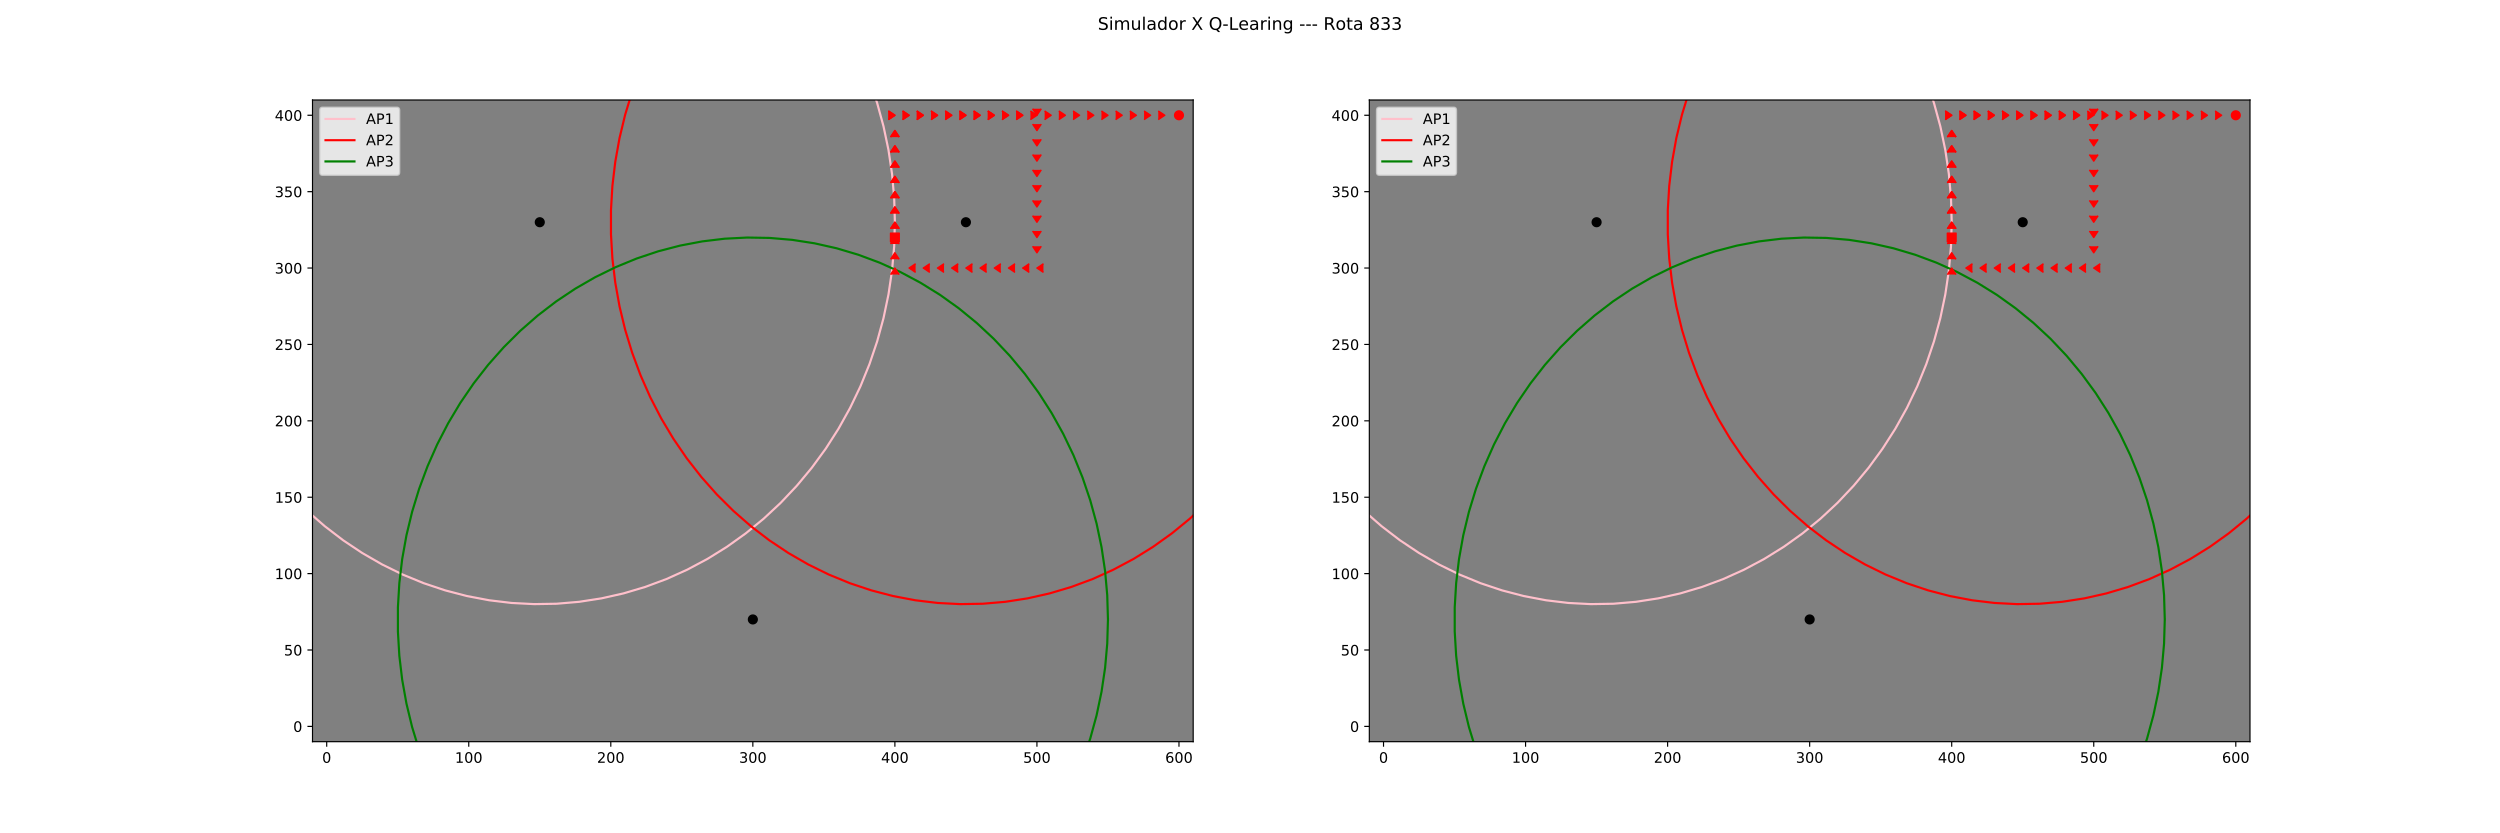 <?xml version="1.0" encoding="utf-8" standalone="no"?>
<!DOCTYPE svg PUBLIC "-//W3C//DTD SVG 1.1//EN"
  "http://www.w3.org/Graphics/SVG/1.1/DTD/svg11.dtd">
<!-- Created with matplotlib (http://matplotlib.org/) -->
<svg height="576pt" version="1.1" viewBox="0 0 1728 576" width="1728pt" xmlns="http://www.w3.org/2000/svg" xmlns:xlink="http://www.w3.org/1999/xlink">
 <defs>
  <style type="text/css">
*{stroke-linecap:butt;stroke-linejoin:round;}
  </style>
 </defs>
 <g id="figure_1">
  <g id="patch_1">
   <path d="M 0 576 
L 1728 576 
L 1728 0 
L 0 0 
z
" style="fill:#ffffff;"/>
  </g>
  <g id="axes_1">
   <g id="patch_2">
    <path d="M 216 512.64 
L 824.727 512.64 
L 824.727 69.12 
L 216 69.12 
z
" style="fill:#808080;"/>
   </g>
   <g id="matplotlib.axis_1">
    <g id="xtick_1">
     <g id="line2d_1">
      <defs>
       <path d="M 0 0 
L 0 3.5 
" id="m8aa15115f5" style="stroke:#000000;stroke-width:0.8;"/>
      </defs>
      <g>
       <use style="stroke:#000000;stroke-width:0.8;" x="225.818" xlink:href="#m8aa15115f5" y="512.64"/>
      </g>
     </g>
     <g id="text_1">
      <!-- 0 -->
      <defs>
       <path d="M 31.781 66.406 
Q 24.172 66.406 20.328 58.906 
Q 16.5 51.422 16.5 36.375 
Q 16.5 21.391 20.328 13.891 
Q 24.172 6.391 31.781 6.391 
Q 39.453 6.391 43.281 13.891 
Q 47.125 21.391 47.125 36.375 
Q 47.125 51.422 43.281 58.906 
Q 39.453 66.406 31.781 66.406 
z
M 31.781 74.219 
Q 44.047 74.219 50.516 64.516 
Q 56.984 54.828 56.984 36.375 
Q 56.984 17.969 50.516 8.266 
Q 44.047 -1.422 31.781 -1.422 
Q 19.531 -1.422 13.062 8.266 
Q 6.594 17.969 6.594 36.375 
Q 6.594 54.828 13.062 64.516 
Q 19.531 74.219 31.781 74.219 
z
" id="DejaVuSans-30"/>
      </defs>
      <g transform="translate(222.637 527.238)scale(0.1 -0.1)">
       <use xlink:href="#DejaVuSans-30"/>
      </g>
     </g>
    </g>
    <g id="xtick_2">
     <g id="line2d_2">
      <g>
       <use style="stroke:#000000;stroke-width:0.8;" x="324" xlink:href="#m8aa15115f5" y="512.64"/>
      </g>
     </g>
     <g id="text_2">
      <!-- 100 -->
      <defs>
       <path d="M 12.406 8.297 
L 28.516 8.297 
L 28.516 63.922 
L 10.984 60.406 
L 10.984 69.391 
L 28.422 72.906 
L 38.281 72.906 
L 38.281 8.297 
L 54.391 8.297 
L 54.391 0 
L 12.406 0 
z
" id="DejaVuSans-31"/>
      </defs>
      <g transform="translate(314.456 527.238)scale(0.1 -0.1)">
       <use xlink:href="#DejaVuSans-31"/>
       <use x="63.623" xlink:href="#DejaVuSans-30"/>
       <use x="127.246" xlink:href="#DejaVuSans-30"/>
      </g>
     </g>
    </g>
    <g id="xtick_3">
     <g id="line2d_3">
      <g>
       <use style="stroke:#000000;stroke-width:0.8;" x="422.182" xlink:href="#m8aa15115f5" y="512.64"/>
      </g>
     </g>
     <g id="text_3">
      <!-- 200 -->
      <defs>
       <path d="M 19.188 8.297 
L 53.609 8.297 
L 53.609 0 
L 7.328 0 
L 7.328 8.297 
Q 12.938 14.109 22.625 23.891 
Q 32.328 33.688 34.812 36.531 
Q 39.547 41.844 41.422 45.531 
Q 43.312 49.219 43.312 52.781 
Q 43.312 58.594 39.234 62.25 
Q 35.156 65.922 28.609 65.922 
Q 23.969 65.922 18.812 64.312 
Q 13.672 62.703 7.812 59.422 
L 7.812 69.391 
Q 13.766 71.781 18.938 73 
Q 24.125 74.219 28.422 74.219 
Q 39.75 74.219 46.484 68.547 
Q 53.219 62.891 53.219 53.422 
Q 53.219 48.922 51.531 44.891 
Q 49.859 40.875 45.406 35.406 
Q 44.188 33.984 37.641 27.219 
Q 31.109 20.453 19.188 8.297 
z
" id="DejaVuSans-32"/>
      </defs>
      <g transform="translate(412.638 527.238)scale(0.1 -0.1)">
       <use xlink:href="#DejaVuSans-32"/>
       <use x="63.623" xlink:href="#DejaVuSans-30"/>
       <use x="127.246" xlink:href="#DejaVuSans-30"/>
      </g>
     </g>
    </g>
    <g id="xtick_4">
     <g id="line2d_4">
      <g>
       <use style="stroke:#000000;stroke-width:0.8;" x="520.364" xlink:href="#m8aa15115f5" y="512.64"/>
      </g>
     </g>
     <g id="text_4">
      <!-- 300 -->
      <defs>
       <path d="M 40.578 39.312 
Q 47.656 37.797 51.625 33 
Q 55.609 28.219 55.609 21.188 
Q 55.609 10.406 48.188 4.484 
Q 40.766 -1.422 27.094 -1.422 
Q 22.516 -1.422 17.656 -0.516 
Q 12.797 0.391 7.625 2.203 
L 7.625 11.719 
Q 11.719 9.328 16.594 8.109 
Q 21.484 6.891 26.812 6.891 
Q 36.078 6.891 40.938 10.547 
Q 45.797 14.203 45.797 21.188 
Q 45.797 27.641 41.281 31.266 
Q 36.766 34.906 28.719 34.906 
L 20.219 34.906 
L 20.219 43.016 
L 29.109 43.016 
Q 36.375 43.016 40.234 45.922 
Q 44.094 48.828 44.094 54.297 
Q 44.094 59.906 40.109 62.906 
Q 36.141 65.922 28.719 65.922 
Q 24.656 65.922 20.016 65.031 
Q 15.375 64.156 9.812 62.312 
L 9.812 71.094 
Q 15.438 72.656 20.344 73.438 
Q 25.25 74.219 29.594 74.219 
Q 40.828 74.219 47.359 69.109 
Q 53.906 64.016 53.906 55.328 
Q 53.906 49.266 50.438 45.094 
Q 46.969 40.922 40.578 39.312 
z
" id="DejaVuSans-33"/>
      </defs>
      <g transform="translate(510.82 527.238)scale(0.1 -0.1)">
       <use xlink:href="#DejaVuSans-33"/>
       <use x="63.623" xlink:href="#DejaVuSans-30"/>
       <use x="127.246" xlink:href="#DejaVuSans-30"/>
      </g>
     </g>
    </g>
    <g id="xtick_5">
     <g id="line2d_5">
      <g>
       <use style="stroke:#000000;stroke-width:0.8;" x="618.545" xlink:href="#m8aa15115f5" y="512.64"/>
      </g>
     </g>
     <g id="text_5">
      <!-- 400 -->
      <defs>
       <path d="M 37.797 64.312 
L 12.891 25.391 
L 37.797 25.391 
z
M 35.203 72.906 
L 47.609 72.906 
L 47.609 25.391 
L 58.016 25.391 
L 58.016 17.188 
L 47.609 17.188 
L 47.609 0 
L 37.797 0 
L 37.797 17.188 
L 4.891 17.188 
L 4.891 26.703 
z
" id="DejaVuSans-34"/>
      </defs>
      <g transform="translate(609.002 527.238)scale(0.1 -0.1)">
       <use xlink:href="#DejaVuSans-34"/>
       <use x="63.623" xlink:href="#DejaVuSans-30"/>
       <use x="127.246" xlink:href="#DejaVuSans-30"/>
      </g>
     </g>
    </g>
    <g id="xtick_6">
     <g id="line2d_6">
      <g>
       <use style="stroke:#000000;stroke-width:0.8;" x="716.727" xlink:href="#m8aa15115f5" y="512.64"/>
      </g>
     </g>
     <g id="text_6">
      <!-- 500 -->
      <defs>
       <path d="M 10.797 72.906 
L 49.516 72.906 
L 49.516 64.594 
L 19.828 64.594 
L 19.828 46.734 
Q 21.969 47.469 24.109 47.828 
Q 26.266 48.188 28.422 48.188 
Q 40.625 48.188 47.75 41.5 
Q 54.891 34.812 54.891 23.391 
Q 54.891 11.625 47.562 5.094 
Q 40.234 -1.422 26.906 -1.422 
Q 22.312 -1.422 17.547 -0.641 
Q 12.797 0.141 7.719 1.703 
L 7.719 11.625 
Q 12.109 9.234 16.797 8.062 
Q 21.484 6.891 26.703 6.891 
Q 35.156 6.891 40.078 11.328 
Q 45.016 15.766 45.016 23.391 
Q 45.016 31 40.078 35.438 
Q 35.156 39.891 26.703 39.891 
Q 22.75 39.891 18.812 39.016 
Q 14.891 38.141 10.797 36.281 
z
" id="DejaVuSans-35"/>
      </defs>
      <g transform="translate(707.184 527.238)scale(0.1 -0.1)">
       <use xlink:href="#DejaVuSans-35"/>
       <use x="63.623" xlink:href="#DejaVuSans-30"/>
       <use x="127.246" xlink:href="#DejaVuSans-30"/>
      </g>
     </g>
    </g>
    <g id="xtick_7">
     <g id="line2d_7">
      <g>
       <use style="stroke:#000000;stroke-width:0.8;" x="814.909" xlink:href="#m8aa15115f5" y="512.64"/>
      </g>
     </g>
     <g id="text_7">
      <!-- 600 -->
      <defs>
       <path d="M 33.016 40.375 
Q 26.375 40.375 22.484 35.828 
Q 18.609 31.297 18.609 23.391 
Q 18.609 15.531 22.484 10.953 
Q 26.375 6.391 33.016 6.391 
Q 39.656 6.391 43.531 10.953 
Q 47.406 15.531 47.406 23.391 
Q 47.406 31.297 43.531 35.828 
Q 39.656 40.375 33.016 40.375 
z
M 52.594 71.297 
L 52.594 62.312 
Q 48.875 64.062 45.094 64.984 
Q 41.312 65.922 37.594 65.922 
Q 27.828 65.922 22.672 59.328 
Q 17.531 52.734 16.797 39.406 
Q 19.672 43.656 24.016 45.922 
Q 28.375 48.188 33.594 48.188 
Q 44.578 48.188 50.953 41.516 
Q 57.328 34.859 57.328 23.391 
Q 57.328 12.156 50.688 5.359 
Q 44.047 -1.422 33.016 -1.422 
Q 20.359 -1.422 13.672 8.266 
Q 6.984 17.969 6.984 36.375 
Q 6.984 53.656 15.188 63.938 
Q 23.391 74.219 37.203 74.219 
Q 40.922 74.219 44.703 73.484 
Q 48.484 72.75 52.594 71.297 
z
" id="DejaVuSans-36"/>
      </defs>
      <g transform="translate(805.365 527.238)scale(0.1 -0.1)">
       <use xlink:href="#DejaVuSans-36"/>
       <use x="63.623" xlink:href="#DejaVuSans-30"/>
       <use x="127.246" xlink:href="#DejaVuSans-30"/>
      </g>
     </g>
    </g>
   </g>
   <g id="matplotlib.axis_2">
    <g id="ytick_1">
     <g id="line2d_8">
      <defs>
       <path d="M 0 0 
L -3.5 0 
" id="m403290e597" style="stroke:#000000;stroke-width:0.8;"/>
      </defs>
      <g>
       <use style="stroke:#000000;stroke-width:0.8;" x="216" xlink:href="#m403290e597" y="502.08"/>
      </g>
     </g>
     <g id="text_8">
      <!-- 0 -->
      <g transform="translate(202.637 505.879)scale(0.1 -0.1)">
       <use xlink:href="#DejaVuSans-30"/>
      </g>
     </g>
    </g>
    <g id="ytick_2">
     <g id="line2d_9">
      <g>
       <use style="stroke:#000000;stroke-width:0.8;" x="216" xlink:href="#m403290e597" y="449.28"/>
      </g>
     </g>
     <g id="text_9">
      <!-- 50 -->
      <g transform="translate(196.275 453.079)scale(0.1 -0.1)">
       <use xlink:href="#DejaVuSans-35"/>
       <use x="63.623" xlink:href="#DejaVuSans-30"/>
      </g>
     </g>
    </g>
    <g id="ytick_3">
     <g id="line2d_10">
      <g>
       <use style="stroke:#000000;stroke-width:0.8;" x="216" xlink:href="#m403290e597" y="396.48"/>
      </g>
     </g>
     <g id="text_10">
      <!-- 100 -->
      <g transform="translate(189.912 400.279)scale(0.1 -0.1)">
       <use xlink:href="#DejaVuSans-31"/>
       <use x="63.623" xlink:href="#DejaVuSans-30"/>
       <use x="127.246" xlink:href="#DejaVuSans-30"/>
      </g>
     </g>
    </g>
    <g id="ytick_4">
     <g id="line2d_11">
      <g>
       <use style="stroke:#000000;stroke-width:0.8;" x="216" xlink:href="#m403290e597" y="343.68"/>
      </g>
     </g>
     <g id="text_11">
      <!-- 150 -->
      <g transform="translate(189.912 347.479)scale(0.1 -0.1)">
       <use xlink:href="#DejaVuSans-31"/>
       <use x="63.623" xlink:href="#DejaVuSans-35"/>
       <use x="127.246" xlink:href="#DejaVuSans-30"/>
      </g>
     </g>
    </g>
    <g id="ytick_5">
     <g id="line2d_12">
      <g>
       <use style="stroke:#000000;stroke-width:0.8;" x="216" xlink:href="#m403290e597" y="290.88"/>
      </g>
     </g>
     <g id="text_12">
      <!-- 200 -->
      <g transform="translate(189.912 294.679)scale(0.1 -0.1)">
       <use xlink:href="#DejaVuSans-32"/>
       <use x="63.623" xlink:href="#DejaVuSans-30"/>
       <use x="127.246" xlink:href="#DejaVuSans-30"/>
      </g>
     </g>
    </g>
    <g id="ytick_6">
     <g id="line2d_13">
      <g>
       <use style="stroke:#000000;stroke-width:0.8;" x="216" xlink:href="#m403290e597" y="238.08"/>
      </g>
     </g>
     <g id="text_13">
      <!-- 250 -->
      <g transform="translate(189.912 241.879)scale(0.1 -0.1)">
       <use xlink:href="#DejaVuSans-32"/>
       <use x="63.623" xlink:href="#DejaVuSans-35"/>
       <use x="127.246" xlink:href="#DejaVuSans-30"/>
      </g>
     </g>
    </g>
    <g id="ytick_7">
     <g id="line2d_14">
      <g>
       <use style="stroke:#000000;stroke-width:0.8;" x="216" xlink:href="#m403290e597" y="185.28"/>
      </g>
     </g>
     <g id="text_14">
      <!-- 300 -->
      <g transform="translate(189.912 189.079)scale(0.1 -0.1)">
       <use xlink:href="#DejaVuSans-33"/>
       <use x="63.623" xlink:href="#DejaVuSans-30"/>
       <use x="127.246" xlink:href="#DejaVuSans-30"/>
      </g>
     </g>
    </g>
    <g id="ytick_8">
     <g id="line2d_15">
      <g>
       <use style="stroke:#000000;stroke-width:0.8;" x="216" xlink:href="#m403290e597" y="132.48"/>
      </g>
     </g>
     <g id="text_15">
      <!-- 350 -->
      <g transform="translate(189.912 136.279)scale(0.1 -0.1)">
       <use xlink:href="#DejaVuSans-33"/>
       <use x="63.623" xlink:href="#DejaVuSans-35"/>
       <use x="127.246" xlink:href="#DejaVuSans-30"/>
      </g>
     </g>
    </g>
    <g id="ytick_9">
     <g id="line2d_16">
      <g>
       <use style="stroke:#000000;stroke-width:0.8;" x="216" xlink:href="#m403290e597" y="79.68"/>
      </g>
     </g>
     <g id="text_16">
      <!-- 400 -->
      <g transform="translate(189.912 83.479)scale(0.1 -0.1)">
       <use xlink:href="#DejaVuSans-34"/>
       <use x="63.623" xlink:href="#DejaVuSans-30"/>
       <use x="127.246" xlink:href="#DejaVuSans-30"/>
      </g>
     </g>
    </g>
   </g>
   <g id="line2d_17">
    <defs>
     <path d="M 0 3 
C 0.796 3 1.559 2.684 2.121 2.121 
C 2.684 1.559 3 0.796 3 0 
C 3 -0.796 2.684 -1.559 2.121 -2.121 
C 1.559 -2.684 0.796 -3 0 -3 
C -0.796 -3 -1.559 -2.684 -2.121 -2.121 
C -2.684 -1.559 -3 -0.796 -3 0 
C -3 0.796 -2.684 1.559 -2.121 2.121 
C -1.559 2.684 -0.796 3 0 3 
z
" id="m72cccfd023" style="stroke:#000000;"/>
    </defs>
    <g clip-path="url(#pddaca7e5bc)">
     <use style="stroke:#000000;" x="373.091" xlink:href="#m72cccfd023" y="153.6"/>
    </g>
   </g>
   <g id="line2d_18">
    <path clip-path="url(#pddaca7e5bc)" d="M 618.545 153.6 
L 618.051 136.856 
L 616.571 120.18 
L 614.11 103.638 
L 610.678 87.297 
L 606.29 71.223 
L 600.963 55.481 
L 594.718 40.134 
L 587.581 25.244 
L 579.58 10.871 
L 571.982 -1 
M 174.267 -1 
L 170.916 3.896 
L 162.495 17.989 
L 154.922 32.628 
L 148.228 47.754 
L 142.439 63.307 
L 137.579 79.223 
L 133.667 95.438 
L 130.72 111.888 
L 128.748 128.505 
L 127.76 145.224 
L 127.76 161.976 
L 128.748 178.695 
L 130.72 195.312 
L 133.667 211.762 
L 137.579 227.977 
L 142.439 243.893 
L 148.228 259.446 
L 154.922 274.572 
L 162.495 289.211 
L 170.916 303.304 
L 180.151 316.794 
L 190.162 329.627 
L 200.911 341.751 
L 212.352 353.118 
L 224.441 363.681 
L 237.129 373.398 
L 250.364 382.231 
L 264.093 390.142 
L 278.261 397.102 
L 292.811 403.08 
L 307.684 408.054 
L 322.82 412.004 
L 338.159 414.913 
L 353.639 416.77 
L 369.197 417.567 
L 384.77 417.301 
L 400.297 415.973 
L 415.714 413.589 
L 430.959 410.158 
L 445.971 405.694 
L 460.69 400.215 
L 475.056 393.743 
L 489.012 386.304 
L 502.501 377.928 
L 515.469 368.648 
L 527.863 358.503 
L 539.634 347.532 
L 550.735 335.781 
L 561.12 323.296 
L 570.748 310.128 
L 579.58 296.329 
L 587.581 281.956 
L 594.718 267.066 
L 600.963 251.719 
L 606.29 235.977 
L 610.678 219.903 
L 614.11 203.562 
L 616.571 187.02 
L 618.051 170.344 
L 618.545 153.6 
" style="fill:none;stroke:#ffc0cb;stroke-linecap:square;stroke-width:1.5;"/>
   </g>
   <g id="line2d_19">
    <g clip-path="url(#pddaca7e5bc)">
     <use style="stroke:#000000;" x="667.636" xlink:href="#m72cccfd023" y="153.6"/>
    </g>
   </g>
   <g id="line2d_20">
    <path clip-path="url(#pddaca7e5bc)" d="M 913.091 153.6 
L 912.597 136.856 
L 911.116 120.18 
L 908.655 103.638 
L 905.224 87.297 
L 900.836 71.223 
L 895.508 55.481 
L 889.264 40.134 
L 882.127 25.244 
L 874.126 10.871 
L 866.528 -1 
M 468.813 -1 
L 465.461 3.896 
L 457.04 17.989 
L 449.468 32.628 
L 442.773 47.754 
L 436.985 63.307 
L 432.124 79.223 
L 428.213 95.438 
L 425.265 111.888 
L 423.293 128.505 
L 422.305 145.224 
L 422.305 161.976 
L 423.293 178.695 
L 425.265 195.312 
L 428.213 211.762 
L 432.124 227.977 
L 436.985 243.893 
L 442.773 259.446 
L 449.468 274.572 
L 457.04 289.211 
L 465.461 303.304 
L 474.696 316.794 
L 484.708 329.627 
L 495.456 341.751 
L 506.898 353.118 
L 518.987 363.681 
L 531.674 373.398 
L 544.909 382.231 
L 558.638 390.142 
L 572.806 397.102 
L 587.356 403.08 
L 602.229 408.054 
L 617.366 412.004 
L 632.705 414.913 
L 648.184 416.77 
L 663.742 417.567 
L 679.316 417.301 
L 694.842 415.973 
L 710.259 413.589 
L 725.504 410.158 
L 740.517 405.694 
L 755.236 400.215 
L 769.602 393.743 
L 783.557 386.304 
L 797.046 377.928 
L 810.014 368.648 
L 822.408 358.503 
L 834.18 347.532 
L 845.28 335.781 
L 855.665 323.296 
L 865.294 310.128 
L 874.126 296.329 
L 882.127 281.956 
L 889.264 267.066 
L 895.508 251.719 
L 900.836 235.977 
L 905.224 219.903 
L 908.655 203.562 
L 911.116 187.02 
L 912.597 170.344 
L 913.091 153.6 
" style="fill:none;stroke:#ff0000;stroke-linecap:square;stroke-width:1.5;"/>
   </g>
   <g id="line2d_21">
    <g clip-path="url(#pddaca7e5bc)">
     <use style="stroke:#000000;" x="520.364" xlink:href="#m72cccfd023" y="428.16"/>
    </g>
   </g>
   <g id="line2d_22">
    <path clip-path="url(#pddaca7e5bc)" d="M 765.818 428.16 
L 765.324 411.416 
L 763.843 394.74 
L 761.382 378.198 
L 757.951 361.857 
L 753.563 345.783 
L 748.236 330.041 
L 741.991 314.694 
L 734.854 299.804 
L 726.853 285.431 
L 718.021 271.632 
L 708.393 258.464 
L 698.007 245.979 
L 686.907 234.228 
L 675.136 223.257 
L 662.741 213.112 
L 649.774 203.832 
L 636.285 195.456 
L 622.329 188.017 
L 607.963 181.545 
L 593.244 176.066 
L 578.232 171.602 
L 562.986 168.171 
L 547.569 165.787 
L 532.043 164.459 
L 516.469 164.193 
L 500.911 164.99 
L 485.432 166.847 
L 470.093 169.756 
L 454.956 173.706 
L 440.083 178.68 
L 425.533 184.658 
L 411.365 191.618 
L 397.636 199.529 
L 384.401 208.362 
L 371.714 218.079 
L 359.625 228.642 
L 348.183 240.009 
L 337.435 252.133 
L 327.423 264.966 
L 318.188 278.456 
L 309.768 292.549 
L 302.195 307.188 
L 295.501 322.314 
L 289.712 337.867 
L 284.852 353.783 
L 280.94 369.998 
L 277.992 386.448 
L 276.021 403.065 
L 275.033 419.784 
L 275.033 436.536 
L 276.021 453.255 
L 277.992 469.872 
L 280.94 486.322 
L 284.852 502.537 
L 289.712 518.453 
L 295.501 534.006 
L 302.195 549.132 
L 309.768 563.771 
L 317.672 577 
M 722.942 577 
L 726.853 570.889 
L 734.854 556.516 
L 741.991 541.626 
L 748.236 526.279 
L 753.563 510.537 
L 757.951 494.463 
L 761.382 478.122 
L 763.843 461.58 
L 765.324 444.904 
L 765.818 428.16 
" style="fill:none;stroke:#008000;stroke-linecap:square;stroke-width:1.5;"/>
   </g>
   <g id="line2d_23">
    <path clip-path="url(#pddaca7e5bc)" d="M 618.545 164.16 
" style="fill:none;stroke:#ff0000;stroke-linecap:square;stroke-width:1.5;"/>
    <defs>
     <path d="M -3 3 
L 3 3 
L 3 -3 
L -3 -3 
z
" id="mbd65ba56a2" style="stroke:#ff0000;stroke-linejoin:miter;"/>
    </defs>
    <g clip-path="url(#pddaca7e5bc)">
     <use style="fill:#ff0000;stroke:#ff0000;stroke-linejoin:miter;" x="618.545" xlink:href="#mbd65ba56a2" y="164.16"/>
    </g>
   </g>
   <g id="line2d_24">
    <path clip-path="url(#pddaca7e5bc)" d="M 618.545 153.6 
" style="fill:none;stroke:#ff0000;stroke-linecap:square;stroke-width:1.5;"/>
    <defs>
     <path d="M 3 4.5 
L 0 0 
L -3 4.5 
" id="m10bd8bbdf6" style="stroke:#ff0000;stroke-linejoin:miter;"/>
    </defs>
    <g clip-path="url(#pddaca7e5bc)">
     <use style="fill:#ff0000;stroke:#ff0000;stroke-linejoin:miter;" x="618.545" xlink:href="#m10bd8bbdf6" y="153.6"/>
    </g>
   </g>
   <g id="line2d_25">
    <path clip-path="url(#pddaca7e5bc)" d="M 618.545 143.04 
" style="fill:none;stroke:#ff0000;stroke-linecap:square;stroke-width:1.5;"/>
    <g clip-path="url(#pddaca7e5bc)">
     <use style="fill:#ff0000;stroke:#ff0000;stroke-linejoin:miter;" x="618.545" xlink:href="#m10bd8bbdf6" y="143.04"/>
    </g>
   </g>
   <g id="line2d_26">
    <path clip-path="url(#pddaca7e5bc)" d="M 618.545 132.48 
" style="fill:none;stroke:#ff0000;stroke-linecap:square;stroke-width:1.5;"/>
    <g clip-path="url(#pddaca7e5bc)">
     <use style="fill:#ff0000;stroke:#ff0000;stroke-linejoin:miter;" x="618.545" xlink:href="#m10bd8bbdf6" y="132.48"/>
    </g>
   </g>
   <g id="line2d_27">
    <path clip-path="url(#pddaca7e5bc)" d="M 618.545 121.92 
" style="fill:none;stroke:#ff0000;stroke-linecap:square;stroke-width:1.5;"/>
    <g clip-path="url(#pddaca7e5bc)">
     <use style="fill:#ff0000;stroke:#ff0000;stroke-linejoin:miter;" x="618.545" xlink:href="#m10bd8bbdf6" y="121.92"/>
    </g>
   </g>
   <g id="line2d_28">
    <path clip-path="url(#pddaca7e5bc)" d="M 618.545 111.36 
" style="fill:none;stroke:#ff0000;stroke-linecap:square;stroke-width:1.5;"/>
    <g clip-path="url(#pddaca7e5bc)">
     <use style="fill:#ff0000;stroke:#ff0000;stroke-linejoin:miter;" x="618.545" xlink:href="#m10bd8bbdf6" y="111.36"/>
    </g>
   </g>
   <g id="line2d_29">
    <path clip-path="url(#pddaca7e5bc)" d="M 618.545 100.8 
" style="fill:none;stroke:#ff0000;stroke-linecap:square;stroke-width:1.5;"/>
    <g clip-path="url(#pddaca7e5bc)">
     <use style="fill:#ff0000;stroke:#ff0000;stroke-linejoin:miter;" x="618.545" xlink:href="#m10bd8bbdf6" y="100.8"/>
    </g>
   </g>
   <g id="line2d_30">
    <path clip-path="url(#pddaca7e5bc)" d="M 618.545 90.24 
" style="fill:none;stroke:#ff0000;stroke-linecap:square;stroke-width:1.5;"/>
    <g clip-path="url(#pddaca7e5bc)">
     <use style="fill:#ff0000;stroke:#ff0000;stroke-linejoin:miter;" x="618.545" xlink:href="#m10bd8bbdf6" y="90.24"/>
    </g>
   </g>
   <g id="line2d_31">
    <path clip-path="url(#pddaca7e5bc)" d="M 618.545 79.68 
" style="fill:none;stroke:#ff0000;stroke-linecap:square;stroke-width:1.5;"/>
    <defs>
     <path d="M -4.5 3 
L 0 0 
L -4.5 -3 
" id="m48f21a4895" style="stroke:#ff0000;stroke-linejoin:miter;"/>
    </defs>
    <g clip-path="url(#pddaca7e5bc)">
     <use style="fill:#ff0000;stroke:#ff0000;stroke-linejoin:miter;" x="618.545" xlink:href="#m48f21a4895" y="79.68"/>
    </g>
   </g>
   <g id="line2d_32">
    <path clip-path="url(#pddaca7e5bc)" d="M 628.364 79.68 
" style="fill:none;stroke:#ff0000;stroke-linecap:square;stroke-width:1.5;"/>
    <g clip-path="url(#pddaca7e5bc)">
     <use style="fill:#ff0000;stroke:#ff0000;stroke-linejoin:miter;" x="628.364" xlink:href="#m48f21a4895" y="79.68"/>
    </g>
   </g>
   <g id="line2d_33">
    <path clip-path="url(#pddaca7e5bc)" d="M 638.182 79.68 
" style="fill:none;stroke:#ff0000;stroke-linecap:square;stroke-width:1.5;"/>
    <g clip-path="url(#pddaca7e5bc)">
     <use style="fill:#ff0000;stroke:#ff0000;stroke-linejoin:miter;" x="638.182" xlink:href="#m48f21a4895" y="79.68"/>
    </g>
   </g>
   <g id="line2d_34">
    <path clip-path="url(#pddaca7e5bc)" d="M 648 79.68 
" style="fill:none;stroke:#ff0000;stroke-linecap:square;stroke-width:1.5;"/>
    <g clip-path="url(#pddaca7e5bc)">
     <use style="fill:#ff0000;stroke:#ff0000;stroke-linejoin:miter;" x="648" xlink:href="#m48f21a4895" y="79.68"/>
    </g>
   </g>
   <g id="line2d_35">
    <path clip-path="url(#pddaca7e5bc)" d="M 657.818 79.68 
" style="fill:none;stroke:#ff0000;stroke-linecap:square;stroke-width:1.5;"/>
    <g clip-path="url(#pddaca7e5bc)">
     <use style="fill:#ff0000;stroke:#ff0000;stroke-linejoin:miter;" x="657.818" xlink:href="#m48f21a4895" y="79.68"/>
    </g>
   </g>
   <g id="line2d_36">
    <path clip-path="url(#pddaca7e5bc)" d="M 667.636 79.68 
" style="fill:none;stroke:#ff0000;stroke-linecap:square;stroke-width:1.5;"/>
    <g clip-path="url(#pddaca7e5bc)">
     <use style="fill:#ff0000;stroke:#ff0000;stroke-linejoin:miter;" x="667.636" xlink:href="#m48f21a4895" y="79.68"/>
    </g>
   </g>
   <g id="line2d_37">
    <path clip-path="url(#pddaca7e5bc)" d="M 677.455 79.68 
" style="fill:none;stroke:#ff0000;stroke-linecap:square;stroke-width:1.5;"/>
    <g clip-path="url(#pddaca7e5bc)">
     <use style="fill:#ff0000;stroke:#ff0000;stroke-linejoin:miter;" x="677.455" xlink:href="#m48f21a4895" y="79.68"/>
    </g>
   </g>
   <g id="line2d_38">
    <path clip-path="url(#pddaca7e5bc)" d="M 687.273 79.68 
" style="fill:none;stroke:#ff0000;stroke-linecap:square;stroke-width:1.5;"/>
    <g clip-path="url(#pddaca7e5bc)">
     <use style="fill:#ff0000;stroke:#ff0000;stroke-linejoin:miter;" x="687.273" xlink:href="#m48f21a4895" y="79.68"/>
    </g>
   </g>
   <g id="line2d_39">
    <path clip-path="url(#pddaca7e5bc)" d="M 697.091 79.68 
" style="fill:none;stroke:#ff0000;stroke-linecap:square;stroke-width:1.5;"/>
    <g clip-path="url(#pddaca7e5bc)">
     <use style="fill:#ff0000;stroke:#ff0000;stroke-linejoin:miter;" x="697.091" xlink:href="#m48f21a4895" y="79.68"/>
    </g>
   </g>
   <g id="line2d_40">
    <path clip-path="url(#pddaca7e5bc)" d="M 706.909 79.68 
" style="fill:none;stroke:#ff0000;stroke-linecap:square;stroke-width:1.5;"/>
    <g clip-path="url(#pddaca7e5bc)">
     <use style="fill:#ff0000;stroke:#ff0000;stroke-linejoin:miter;" x="706.909" xlink:href="#m48f21a4895" y="79.68"/>
    </g>
   </g>
   <g id="line2d_41">
    <path clip-path="url(#pddaca7e5bc)" d="M 716.727 79.68 
" style="fill:none;stroke:#ff0000;stroke-linecap:square;stroke-width:1.5;"/>
    <defs>
     <path d="M -3 -4.5 
L 0 0 
L 3 -4.5 
" id="m88c093e4d6" style="stroke:#ff0000;stroke-linejoin:miter;"/>
    </defs>
    <g clip-path="url(#pddaca7e5bc)">
     <use style="fill:#ff0000;stroke:#ff0000;stroke-linejoin:miter;" x="716.727" xlink:href="#m88c093e4d6" y="79.68"/>
    </g>
   </g>
   <g id="line2d_42">
    <path clip-path="url(#pddaca7e5bc)" d="M 716.727 90.24 
" style="fill:none;stroke:#ff0000;stroke-linecap:square;stroke-width:1.5;"/>
    <g clip-path="url(#pddaca7e5bc)">
     <use style="fill:#ff0000;stroke:#ff0000;stroke-linejoin:miter;" x="716.727" xlink:href="#m88c093e4d6" y="90.24"/>
    </g>
   </g>
   <g id="line2d_43">
    <path clip-path="url(#pddaca7e5bc)" d="M 716.727 100.8 
" style="fill:none;stroke:#ff0000;stroke-linecap:square;stroke-width:1.5;"/>
    <g clip-path="url(#pddaca7e5bc)">
     <use style="fill:#ff0000;stroke:#ff0000;stroke-linejoin:miter;" x="716.727" xlink:href="#m88c093e4d6" y="100.8"/>
    </g>
   </g>
   <g id="line2d_44">
    <path clip-path="url(#pddaca7e5bc)" d="M 716.727 111.36 
" style="fill:none;stroke:#ff0000;stroke-linecap:square;stroke-width:1.5;"/>
    <g clip-path="url(#pddaca7e5bc)">
     <use style="fill:#ff0000;stroke:#ff0000;stroke-linejoin:miter;" x="716.727" xlink:href="#m88c093e4d6" y="111.36"/>
    </g>
   </g>
   <g id="line2d_45">
    <path clip-path="url(#pddaca7e5bc)" d="M 716.727 121.92 
" style="fill:none;stroke:#ff0000;stroke-linecap:square;stroke-width:1.5;"/>
    <g clip-path="url(#pddaca7e5bc)">
     <use style="fill:#ff0000;stroke:#ff0000;stroke-linejoin:miter;" x="716.727" xlink:href="#m88c093e4d6" y="121.92"/>
    </g>
   </g>
   <g id="line2d_46">
    <path clip-path="url(#pddaca7e5bc)" d="M 716.727 132.48 
" style="fill:none;stroke:#ff0000;stroke-linecap:square;stroke-width:1.5;"/>
    <g clip-path="url(#pddaca7e5bc)">
     <use style="fill:#ff0000;stroke:#ff0000;stroke-linejoin:miter;" x="716.727" xlink:href="#m88c093e4d6" y="132.48"/>
    </g>
   </g>
   <g id="line2d_47">
    <path clip-path="url(#pddaca7e5bc)" d="M 716.727 143.04 
" style="fill:none;stroke:#ff0000;stroke-linecap:square;stroke-width:1.5;"/>
    <g clip-path="url(#pddaca7e5bc)">
     <use style="fill:#ff0000;stroke:#ff0000;stroke-linejoin:miter;" x="716.727" xlink:href="#m88c093e4d6" y="143.04"/>
    </g>
   </g>
   <g id="line2d_48">
    <path clip-path="url(#pddaca7e5bc)" d="M 716.727 153.6 
" style="fill:none;stroke:#ff0000;stroke-linecap:square;stroke-width:1.5;"/>
    <g clip-path="url(#pddaca7e5bc)">
     <use style="fill:#ff0000;stroke:#ff0000;stroke-linejoin:miter;" x="716.727" xlink:href="#m88c093e4d6" y="153.6"/>
    </g>
   </g>
   <g id="line2d_49">
    <path clip-path="url(#pddaca7e5bc)" d="M 716.727 164.16 
" style="fill:none;stroke:#ff0000;stroke-linecap:square;stroke-width:1.5;"/>
    <g clip-path="url(#pddaca7e5bc)">
     <use style="fill:#ff0000;stroke:#ff0000;stroke-linejoin:miter;" x="716.727" xlink:href="#m88c093e4d6" y="164.16"/>
    </g>
   </g>
   <g id="line2d_50">
    <path clip-path="url(#pddaca7e5bc)" d="M 716.727 174.72 
" style="fill:none;stroke:#ff0000;stroke-linecap:square;stroke-width:1.5;"/>
    <g clip-path="url(#pddaca7e5bc)">
     <use style="fill:#ff0000;stroke:#ff0000;stroke-linejoin:miter;" x="716.727" xlink:href="#m88c093e4d6" y="174.72"/>
    </g>
   </g>
   <g id="line2d_51">
    <path clip-path="url(#pddaca7e5bc)" d="M 716.727 185.28 
" style="fill:none;stroke:#ff0000;stroke-linecap:square;stroke-width:1.5;"/>
    <defs>
     <path d="M 4.5 -3 
L 0 0 
L 4.5 3 
" id="m730e1a16fb" style="stroke:#ff0000;stroke-linejoin:miter;"/>
    </defs>
    <g clip-path="url(#pddaca7e5bc)">
     <use style="fill:#ff0000;stroke:#ff0000;stroke-linejoin:miter;" x="716.727" xlink:href="#m730e1a16fb" y="185.28"/>
    </g>
   </g>
   <g id="line2d_52">
    <path clip-path="url(#pddaca7e5bc)" d="M 706.909 185.28 
" style="fill:none;stroke:#ff0000;stroke-linecap:square;stroke-width:1.5;"/>
    <g clip-path="url(#pddaca7e5bc)">
     <use style="fill:#ff0000;stroke:#ff0000;stroke-linejoin:miter;" x="706.909" xlink:href="#m730e1a16fb" y="185.28"/>
    </g>
   </g>
   <g id="line2d_53">
    <path clip-path="url(#pddaca7e5bc)" d="M 697.091 185.28 
" style="fill:none;stroke:#ff0000;stroke-linecap:square;stroke-width:1.5;"/>
    <g clip-path="url(#pddaca7e5bc)">
     <use style="fill:#ff0000;stroke:#ff0000;stroke-linejoin:miter;" x="697.091" xlink:href="#m730e1a16fb" y="185.28"/>
    </g>
   </g>
   <g id="line2d_54">
    <path clip-path="url(#pddaca7e5bc)" d="M 687.273 185.28 
" style="fill:none;stroke:#ff0000;stroke-linecap:square;stroke-width:1.5;"/>
    <g clip-path="url(#pddaca7e5bc)">
     <use style="fill:#ff0000;stroke:#ff0000;stroke-linejoin:miter;" x="687.273" xlink:href="#m730e1a16fb" y="185.28"/>
    </g>
   </g>
   <g id="line2d_55">
    <path clip-path="url(#pddaca7e5bc)" d="M 677.455 185.28 
" style="fill:none;stroke:#ff0000;stroke-linecap:square;stroke-width:1.5;"/>
    <g clip-path="url(#pddaca7e5bc)">
     <use style="fill:#ff0000;stroke:#ff0000;stroke-linejoin:miter;" x="677.455" xlink:href="#m730e1a16fb" y="185.28"/>
    </g>
   </g>
   <g id="line2d_56">
    <path clip-path="url(#pddaca7e5bc)" d="M 667.636 185.28 
" style="fill:none;stroke:#ff0000;stroke-linecap:square;stroke-width:1.5;"/>
    <g clip-path="url(#pddaca7e5bc)">
     <use style="fill:#ff0000;stroke:#ff0000;stroke-linejoin:miter;" x="667.636" xlink:href="#m730e1a16fb" y="185.28"/>
    </g>
   </g>
   <g id="line2d_57">
    <path clip-path="url(#pddaca7e5bc)" d="M 657.818 185.28 
" style="fill:none;stroke:#ff0000;stroke-linecap:square;stroke-width:1.5;"/>
    <g clip-path="url(#pddaca7e5bc)">
     <use style="fill:#ff0000;stroke:#ff0000;stroke-linejoin:miter;" x="657.818" xlink:href="#m730e1a16fb" y="185.28"/>
    </g>
   </g>
   <g id="line2d_58">
    <path clip-path="url(#pddaca7e5bc)" d="M 648 185.28 
" style="fill:none;stroke:#ff0000;stroke-linecap:square;stroke-width:1.5;"/>
    <g clip-path="url(#pddaca7e5bc)">
     <use style="fill:#ff0000;stroke:#ff0000;stroke-linejoin:miter;" x="648" xlink:href="#m730e1a16fb" y="185.28"/>
    </g>
   </g>
   <g id="line2d_59">
    <path clip-path="url(#pddaca7e5bc)" d="M 638.182 185.28 
" style="fill:none;stroke:#ff0000;stroke-linecap:square;stroke-width:1.5;"/>
    <g clip-path="url(#pddaca7e5bc)">
     <use style="fill:#ff0000;stroke:#ff0000;stroke-linejoin:miter;" x="638.182" xlink:href="#m730e1a16fb" y="185.28"/>
    </g>
   </g>
   <g id="line2d_60">
    <path clip-path="url(#pddaca7e5bc)" d="M 628.364 185.28 
" style="fill:none;stroke:#ff0000;stroke-linecap:square;stroke-width:1.5;"/>
    <g clip-path="url(#pddaca7e5bc)">
     <use style="fill:#ff0000;stroke:#ff0000;stroke-linejoin:miter;" x="628.364" xlink:href="#m730e1a16fb" y="185.28"/>
    </g>
   </g>
   <g id="line2d_61">
    <path clip-path="url(#pddaca7e5bc)" d="M 618.545 185.28 
" style="fill:none;stroke:#ff0000;stroke-linecap:square;stroke-width:1.5;"/>
    <g clip-path="url(#pddaca7e5bc)">
     <use style="fill:#ff0000;stroke:#ff0000;stroke-linejoin:miter;" x="618.545" xlink:href="#m10bd8bbdf6" y="185.28"/>
    </g>
   </g>
   <g id="line2d_62">
    <path clip-path="url(#pddaca7e5bc)" d="M 618.545 174.72 
" style="fill:none;stroke:#ff0000;stroke-linecap:square;stroke-width:1.5;"/>
    <g clip-path="url(#pddaca7e5bc)">
     <use style="fill:#ff0000;stroke:#ff0000;stroke-linejoin:miter;" x="618.545" xlink:href="#m10bd8bbdf6" y="174.72"/>
    </g>
   </g>
   <g id="line2d_63">
    <path clip-path="url(#pddaca7e5bc)" d="M 618.545 164.16 
" style="fill:none;stroke:#ff0000;stroke-linecap:square;stroke-width:1.5;"/>
    <g clip-path="url(#pddaca7e5bc)">
     <use style="fill:#ff0000;stroke:#ff0000;stroke-linejoin:miter;" x="618.545" xlink:href="#m10bd8bbdf6" y="164.16"/>
    </g>
   </g>
   <g id="line2d_64">
    <path clip-path="url(#pddaca7e5bc)" d="M 618.545 153.6 
" style="fill:none;stroke:#ff0000;stroke-linecap:square;stroke-width:1.5;"/>
    <g clip-path="url(#pddaca7e5bc)">
     <use style="fill:#ff0000;stroke:#ff0000;stroke-linejoin:miter;" x="618.545" xlink:href="#m10bd8bbdf6" y="153.6"/>
    </g>
   </g>
   <g id="line2d_65">
    <path clip-path="url(#pddaca7e5bc)" d="M 618.545 143.04 
" style="fill:none;stroke:#ff0000;stroke-linecap:square;stroke-width:1.5;"/>
    <g clip-path="url(#pddaca7e5bc)">
     <use style="fill:#ff0000;stroke:#ff0000;stroke-linejoin:miter;" x="618.545" xlink:href="#m10bd8bbdf6" y="143.04"/>
    </g>
   </g>
   <g id="line2d_66">
    <path clip-path="url(#pddaca7e5bc)" d="M 618.545 132.48 
" style="fill:none;stroke:#ff0000;stroke-linecap:square;stroke-width:1.5;"/>
    <g clip-path="url(#pddaca7e5bc)">
     <use style="fill:#ff0000;stroke:#ff0000;stroke-linejoin:miter;" x="618.545" xlink:href="#m10bd8bbdf6" y="132.48"/>
    </g>
   </g>
   <g id="line2d_67">
    <path clip-path="url(#pddaca7e5bc)" d="M 618.545 121.92 
" style="fill:none;stroke:#ff0000;stroke-linecap:square;stroke-width:1.5;"/>
    <g clip-path="url(#pddaca7e5bc)">
     <use style="fill:#ff0000;stroke:#ff0000;stroke-linejoin:miter;" x="618.545" xlink:href="#m10bd8bbdf6" y="121.92"/>
    </g>
   </g>
   <g id="line2d_68">
    <path clip-path="url(#pddaca7e5bc)" d="M 618.545 111.36 
" style="fill:none;stroke:#ff0000;stroke-linecap:square;stroke-width:1.5;"/>
    <g clip-path="url(#pddaca7e5bc)">
     <use style="fill:#ff0000;stroke:#ff0000;stroke-linejoin:miter;" x="618.545" xlink:href="#m10bd8bbdf6" y="111.36"/>
    </g>
   </g>
   <g id="line2d_69">
    <path clip-path="url(#pddaca7e5bc)" d="M 618.545 100.8 
" style="fill:none;stroke:#ff0000;stroke-linecap:square;stroke-width:1.5;"/>
    <g clip-path="url(#pddaca7e5bc)">
     <use style="fill:#ff0000;stroke:#ff0000;stroke-linejoin:miter;" x="618.545" xlink:href="#m10bd8bbdf6" y="100.8"/>
    </g>
   </g>
   <g id="line2d_70">
    <path clip-path="url(#pddaca7e5bc)" d="M 618.545 90.24 
" style="fill:none;stroke:#ff0000;stroke-linecap:square;stroke-width:1.5;"/>
    <g clip-path="url(#pddaca7e5bc)">
     <use style="fill:#ff0000;stroke:#ff0000;stroke-linejoin:miter;" x="618.545" xlink:href="#m10bd8bbdf6" y="90.24"/>
    </g>
   </g>
   <g id="line2d_71">
    <path clip-path="url(#pddaca7e5bc)" d="M 618.545 79.68 
" style="fill:none;stroke:#ff0000;stroke-linecap:square;stroke-width:1.5;"/>
    <g clip-path="url(#pddaca7e5bc)">
     <use style="fill:#ff0000;stroke:#ff0000;stroke-linejoin:miter;" x="618.545" xlink:href="#m48f21a4895" y="79.68"/>
    </g>
   </g>
   <g id="line2d_72">
    <path clip-path="url(#pddaca7e5bc)" d="M 628.364 79.68 
" style="fill:none;stroke:#ff0000;stroke-linecap:square;stroke-width:1.5;"/>
    <g clip-path="url(#pddaca7e5bc)">
     <use style="fill:#ff0000;stroke:#ff0000;stroke-linejoin:miter;" x="628.364" xlink:href="#m48f21a4895" y="79.68"/>
    </g>
   </g>
   <g id="line2d_73">
    <path clip-path="url(#pddaca7e5bc)" d="M 638.182 79.68 
" style="fill:none;stroke:#ff0000;stroke-linecap:square;stroke-width:1.5;"/>
    <g clip-path="url(#pddaca7e5bc)">
     <use style="fill:#ff0000;stroke:#ff0000;stroke-linejoin:miter;" x="638.182" xlink:href="#m48f21a4895" y="79.68"/>
    </g>
   </g>
   <g id="line2d_74">
    <path clip-path="url(#pddaca7e5bc)" d="M 648 79.68 
" style="fill:none;stroke:#ff0000;stroke-linecap:square;stroke-width:1.5;"/>
    <g clip-path="url(#pddaca7e5bc)">
     <use style="fill:#ff0000;stroke:#ff0000;stroke-linejoin:miter;" x="648" xlink:href="#m48f21a4895" y="79.68"/>
    </g>
   </g>
   <g id="line2d_75">
    <path clip-path="url(#pddaca7e5bc)" d="M 657.818 79.68 
" style="fill:none;stroke:#ff0000;stroke-linecap:square;stroke-width:1.5;"/>
    <g clip-path="url(#pddaca7e5bc)">
     <use style="fill:#ff0000;stroke:#ff0000;stroke-linejoin:miter;" x="657.818" xlink:href="#m48f21a4895" y="79.68"/>
    </g>
   </g>
   <g id="line2d_76">
    <path clip-path="url(#pddaca7e5bc)" d="M 667.636 79.68 
" style="fill:none;stroke:#ff0000;stroke-linecap:square;stroke-width:1.5;"/>
    <g clip-path="url(#pddaca7e5bc)">
     <use style="fill:#ff0000;stroke:#ff0000;stroke-linejoin:miter;" x="667.636" xlink:href="#m48f21a4895" y="79.68"/>
    </g>
   </g>
   <g id="line2d_77">
    <path clip-path="url(#pddaca7e5bc)" d="M 677.455 79.68 
" style="fill:none;stroke:#ff0000;stroke-linecap:square;stroke-width:1.5;"/>
    <g clip-path="url(#pddaca7e5bc)">
     <use style="fill:#ff0000;stroke:#ff0000;stroke-linejoin:miter;" x="677.455" xlink:href="#m48f21a4895" y="79.68"/>
    </g>
   </g>
   <g id="line2d_78">
    <path clip-path="url(#pddaca7e5bc)" d="M 687.273 79.68 
" style="fill:none;stroke:#ff0000;stroke-linecap:square;stroke-width:1.5;"/>
    <g clip-path="url(#pddaca7e5bc)">
     <use style="fill:#ff0000;stroke:#ff0000;stroke-linejoin:miter;" x="687.273" xlink:href="#m48f21a4895" y="79.68"/>
    </g>
   </g>
   <g id="line2d_79">
    <path clip-path="url(#pddaca7e5bc)" d="M 697.091 79.68 
" style="fill:none;stroke:#ff0000;stroke-linecap:square;stroke-width:1.5;"/>
    <g clip-path="url(#pddaca7e5bc)">
     <use style="fill:#ff0000;stroke:#ff0000;stroke-linejoin:miter;" x="697.091" xlink:href="#m48f21a4895" y="79.68"/>
    </g>
   </g>
   <g id="line2d_80">
    <path clip-path="url(#pddaca7e5bc)" d="M 706.909 79.68 
" style="fill:none;stroke:#ff0000;stroke-linecap:square;stroke-width:1.5;"/>
    <g clip-path="url(#pddaca7e5bc)">
     <use style="fill:#ff0000;stroke:#ff0000;stroke-linejoin:miter;" x="706.909" xlink:href="#m48f21a4895" y="79.68"/>
    </g>
   </g>
   <g id="line2d_81">
    <path clip-path="url(#pddaca7e5bc)" d="M 716.727 79.68 
" style="fill:none;stroke:#ff0000;stroke-linecap:square;stroke-width:1.5;"/>
    <g clip-path="url(#pddaca7e5bc)">
     <use style="fill:#ff0000;stroke:#ff0000;stroke-linejoin:miter;" x="716.727" xlink:href="#m48f21a4895" y="79.68"/>
    </g>
   </g>
   <g id="line2d_82">
    <path clip-path="url(#pddaca7e5bc)" d="M 726.545 79.68 
" style="fill:none;stroke:#ff0000;stroke-linecap:square;stroke-width:1.5;"/>
    <g clip-path="url(#pddaca7e5bc)">
     <use style="fill:#ff0000;stroke:#ff0000;stroke-linejoin:miter;" x="726.545" xlink:href="#m48f21a4895" y="79.68"/>
    </g>
   </g>
   <g id="line2d_83">
    <path clip-path="url(#pddaca7e5bc)" d="M 736.364 79.68 
" style="fill:none;stroke:#ff0000;stroke-linecap:square;stroke-width:1.5;"/>
    <g clip-path="url(#pddaca7e5bc)">
     <use style="fill:#ff0000;stroke:#ff0000;stroke-linejoin:miter;" x="736.364" xlink:href="#m48f21a4895" y="79.68"/>
    </g>
   </g>
   <g id="line2d_84">
    <path clip-path="url(#pddaca7e5bc)" d="M 746.182 79.68 
" style="fill:none;stroke:#ff0000;stroke-linecap:square;stroke-width:1.5;"/>
    <g clip-path="url(#pddaca7e5bc)">
     <use style="fill:#ff0000;stroke:#ff0000;stroke-linejoin:miter;" x="746.182" xlink:href="#m48f21a4895" y="79.68"/>
    </g>
   </g>
   <g id="line2d_85">
    <path clip-path="url(#pddaca7e5bc)" d="M 756 79.68 
" style="fill:none;stroke:#ff0000;stroke-linecap:square;stroke-width:1.5;"/>
    <g clip-path="url(#pddaca7e5bc)">
     <use style="fill:#ff0000;stroke:#ff0000;stroke-linejoin:miter;" x="756" xlink:href="#m48f21a4895" y="79.68"/>
    </g>
   </g>
   <g id="line2d_86">
    <path clip-path="url(#pddaca7e5bc)" d="M 765.818 79.68 
" style="fill:none;stroke:#ff0000;stroke-linecap:square;stroke-width:1.5;"/>
    <g clip-path="url(#pddaca7e5bc)">
     <use style="fill:#ff0000;stroke:#ff0000;stroke-linejoin:miter;" x="765.818" xlink:href="#m48f21a4895" y="79.68"/>
    </g>
   </g>
   <g id="line2d_87">
    <path clip-path="url(#pddaca7e5bc)" d="M 775.636 79.68 
" style="fill:none;stroke:#ff0000;stroke-linecap:square;stroke-width:1.5;"/>
    <g clip-path="url(#pddaca7e5bc)">
     <use style="fill:#ff0000;stroke:#ff0000;stroke-linejoin:miter;" x="775.636" xlink:href="#m48f21a4895" y="79.68"/>
    </g>
   </g>
   <g id="line2d_88">
    <path clip-path="url(#pddaca7e5bc)" d="M 785.455 79.68 
" style="fill:none;stroke:#ff0000;stroke-linecap:square;stroke-width:1.5;"/>
    <g clip-path="url(#pddaca7e5bc)">
     <use style="fill:#ff0000;stroke:#ff0000;stroke-linejoin:miter;" x="785.455" xlink:href="#m48f21a4895" y="79.68"/>
    </g>
   </g>
   <g id="line2d_89">
    <path clip-path="url(#pddaca7e5bc)" d="M 795.273 79.68 
" style="fill:none;stroke:#ff0000;stroke-linecap:square;stroke-width:1.5;"/>
    <g clip-path="url(#pddaca7e5bc)">
     <use style="fill:#ff0000;stroke:#ff0000;stroke-linejoin:miter;" x="795.273" xlink:href="#m48f21a4895" y="79.68"/>
    </g>
   </g>
   <g id="line2d_90">
    <path clip-path="url(#pddaca7e5bc)" d="M 805.091 79.68 
" style="fill:none;stroke:#ff0000;stroke-linecap:square;stroke-width:1.5;"/>
    <g clip-path="url(#pddaca7e5bc)">
     <use style="fill:#ff0000;stroke:#ff0000;stroke-linejoin:miter;" x="805.091" xlink:href="#m48f21a4895" y="79.68"/>
    </g>
   </g>
   <g id="line2d_91">
    <defs>
     <path d="M 0 3 
C 0.796 3 1.559 2.684 2.121 2.121 
C 2.684 1.559 3 0.796 3 0 
C 3 -0.796 2.684 -1.559 2.121 -2.121 
C 1.559 -2.684 0.796 -3 0 -3 
C -0.796 -3 -1.559 -2.684 -2.121 -2.121 
C -2.684 -1.559 -3 -0.796 -3 0 
C -3 0.796 -2.684 1.559 -2.121 2.121 
C -1.559 2.684 -0.796 3 0 3 
z
" id="m10da1978fe" style="stroke:#ff0000;"/>
    </defs>
    <g clip-path="url(#pddaca7e5bc)">
     <use style="fill:#ff0000;stroke:#ff0000;" x="814.909" xlink:href="#m10da1978fe" y="79.68"/>
    </g>
   </g>
   <g id="patch_3">
    <path d="M 216 512.64 
L 216 69.12 
" style="fill:none;stroke:#000000;stroke-linecap:square;stroke-linejoin:miter;stroke-width:0.8;"/>
   </g>
   <g id="patch_4">
    <path d="M 824.727 512.64 
L 824.727 69.12 
" style="fill:none;stroke:#000000;stroke-linecap:square;stroke-linejoin:miter;stroke-width:0.8;"/>
   </g>
   <g id="patch_5">
    <path d="M 216 512.64 
L 824.727 512.64 
" style="fill:none;stroke:#000000;stroke-linecap:square;stroke-linejoin:miter;stroke-width:0.8;"/>
   </g>
   <g id="patch_6">
    <path d="M 216 69.12 
L 824.727 69.12 
" style="fill:none;stroke:#000000;stroke-linecap:square;stroke-linejoin:miter;stroke-width:0.8;"/>
   </g>
   <g id="legend_1">
    <g id="patch_7">
     <path d="M 223 121.154 
L 274.233 121.154 
Q 276.233 121.154 276.233 119.154 
L 276.233 76.12 
Q 276.233 74.12 274.233 74.12 
L 223 74.12 
Q 221 74.12 221 76.12 
L 221 119.154 
Q 221 121.154 223 121.154 
z
" style="fill:#ffffff;opacity:0.8;stroke:#cccccc;stroke-linejoin:miter;"/>
    </g>
    <g id="line2d_92">
     <path d="M 225 82.218 
L 245 82.218 
" style="fill:none;stroke:#ffc0cb;stroke-linecap:square;stroke-width:1.5;"/>
    </g>
    <g id="line2d_93"/>
    <g id="text_17">
     <!-- AP1 -->
     <defs>
      <path d="M 34.188 63.188 
L 20.797 26.906 
L 47.609 26.906 
z
M 28.609 72.906 
L 39.797 72.906 
L 67.578 0 
L 57.328 0 
L 50.688 18.703 
L 17.828 18.703 
L 11.188 0 
L 0.781 0 
z
" id="DejaVuSans-41"/>
      <path d="M 19.672 64.797 
L 19.672 37.406 
L 32.078 37.406 
Q 38.969 37.406 42.719 40.969 
Q 46.484 44.531 46.484 51.125 
Q 46.484 57.672 42.719 61.234 
Q 38.969 64.797 32.078 64.797 
z
M 9.812 72.906 
L 32.078 72.906 
Q 44.344 72.906 50.609 67.359 
Q 56.891 61.812 56.891 51.125 
Q 56.891 40.328 50.609 34.812 
Q 44.344 29.297 32.078 29.297 
L 19.672 29.297 
L 19.672 0 
L 9.812 0 
z
" id="DejaVuSans-50"/>
     </defs>
     <g transform="translate(253 85.718)scale(0.1 -0.1)">
      <use xlink:href="#DejaVuSans-41"/>
      <use x="68.408" xlink:href="#DejaVuSans-50"/>
      <use x="128.711" xlink:href="#DejaVuSans-31"/>
     </g>
    </g>
    <g id="line2d_94">
     <path d="M 225 96.897 
L 245 96.897 
" style="fill:none;stroke:#ff0000;stroke-linecap:square;stroke-width:1.5;"/>
    </g>
    <g id="line2d_95"/>
    <g id="text_18">
     <!-- AP2 -->
     <g transform="translate(253 100.397)scale(0.1 -0.1)">
      <use xlink:href="#DejaVuSans-41"/>
      <use x="68.408" xlink:href="#DejaVuSans-50"/>
      <use x="128.711" xlink:href="#DejaVuSans-32"/>
     </g>
    </g>
    <g id="line2d_96">
     <path d="M 225 111.575 
L 245 111.575 
" style="fill:none;stroke:#008000;stroke-linecap:square;stroke-width:1.5;"/>
    </g>
    <g id="line2d_97"/>
    <g id="text_19">
     <!-- AP3 -->
     <g transform="translate(253 115.075)scale(0.1 -0.1)">
      <use xlink:href="#DejaVuSans-41"/>
      <use x="68.408" xlink:href="#DejaVuSans-50"/>
      <use x="128.711" xlink:href="#DejaVuSans-33"/>
     </g>
    </g>
   </g>
  </g>
  <g id="axes_2">
   <g id="patch_8">
    <path d="M 946.473 512.64 
L 1555.2 512.64 
L 1555.2 69.12 
L 946.473 69.12 
z
" style="fill:#808080;"/>
   </g>
   <g id="matplotlib.axis_3">
    <g id="xtick_8">
     <g id="line2d_98">
      <g>
       <use style="stroke:#000000;stroke-width:0.8;" x="956.291" xlink:href="#m8aa15115f5" y="512.64"/>
      </g>
     </g>
     <g id="text_20">
      <!-- 0 -->
      <g transform="translate(953.11 527.238)scale(0.1 -0.1)">
       <use xlink:href="#DejaVuSans-30"/>
      </g>
     </g>
    </g>
    <g id="xtick_9">
     <g id="line2d_99">
      <g>
       <use style="stroke:#000000;stroke-width:0.8;" x="1054.473" xlink:href="#m8aa15115f5" y="512.64"/>
      </g>
     </g>
     <g id="text_21">
      <!-- 100 -->
      <g transform="translate(1044.929 527.238)scale(0.1 -0.1)">
       <use xlink:href="#DejaVuSans-31"/>
       <use x="63.623" xlink:href="#DejaVuSans-30"/>
       <use x="127.246" xlink:href="#DejaVuSans-30"/>
      </g>
     </g>
    </g>
    <g id="xtick_10">
     <g id="line2d_100">
      <g>
       <use style="stroke:#000000;stroke-width:0.8;" x="1152.655" xlink:href="#m8aa15115f5" y="512.64"/>
      </g>
     </g>
     <g id="text_22">
      <!-- 200 -->
      <g transform="translate(1143.111 527.238)scale(0.1 -0.1)">
       <use xlink:href="#DejaVuSans-32"/>
       <use x="63.623" xlink:href="#DejaVuSans-30"/>
       <use x="127.246" xlink:href="#DejaVuSans-30"/>
      </g>
     </g>
    </g>
    <g id="xtick_11">
     <g id="line2d_101">
      <g>
       <use style="stroke:#000000;stroke-width:0.8;" x="1250.836" xlink:href="#m8aa15115f5" y="512.64"/>
      </g>
     </g>
     <g id="text_23">
      <!-- 300 -->
      <g transform="translate(1241.293 527.238)scale(0.1 -0.1)">
       <use xlink:href="#DejaVuSans-33"/>
       <use x="63.623" xlink:href="#DejaVuSans-30"/>
       <use x="127.246" xlink:href="#DejaVuSans-30"/>
      </g>
     </g>
    </g>
    <g id="xtick_12">
     <g id="line2d_102">
      <g>
       <use style="stroke:#000000;stroke-width:0.8;" x="1349.018" xlink:href="#m8aa15115f5" y="512.64"/>
      </g>
     </g>
     <g id="text_24">
      <!-- 400 -->
      <g transform="translate(1339.474 527.238)scale(0.1 -0.1)">
       <use xlink:href="#DejaVuSans-34"/>
       <use x="63.623" xlink:href="#DejaVuSans-30"/>
       <use x="127.246" xlink:href="#DejaVuSans-30"/>
      </g>
     </g>
    </g>
    <g id="xtick_13">
     <g id="line2d_103">
      <g>
       <use style="stroke:#000000;stroke-width:0.8;" x="1447.2" xlink:href="#m8aa15115f5" y="512.64"/>
      </g>
     </g>
     <g id="text_25">
      <!-- 500 -->
      <g transform="translate(1437.656 527.238)scale(0.1 -0.1)">
       <use xlink:href="#DejaVuSans-35"/>
       <use x="63.623" xlink:href="#DejaVuSans-30"/>
       <use x="127.246" xlink:href="#DejaVuSans-30"/>
      </g>
     </g>
    </g>
    <g id="xtick_14">
     <g id="line2d_104">
      <g>
       <use style="stroke:#000000;stroke-width:0.8;" x="1545.382" xlink:href="#m8aa15115f5" y="512.64"/>
      </g>
     </g>
     <g id="text_26">
      <!-- 600 -->
      <g transform="translate(1535.838 527.238)scale(0.1 -0.1)">
       <use xlink:href="#DejaVuSans-36"/>
       <use x="63.623" xlink:href="#DejaVuSans-30"/>
       <use x="127.246" xlink:href="#DejaVuSans-30"/>
      </g>
     </g>
    </g>
   </g>
   <g id="matplotlib.axis_4">
    <g id="ytick_10">
     <g id="line2d_105">
      <g>
       <use style="stroke:#000000;stroke-width:0.8;" x="946.473" xlink:href="#m403290e597" y="502.08"/>
      </g>
     </g>
     <g id="text_27">
      <!-- 0 -->
      <g transform="translate(933.11 505.879)scale(0.1 -0.1)">
       <use xlink:href="#DejaVuSans-30"/>
      </g>
     </g>
    </g>
    <g id="ytick_11">
     <g id="line2d_106">
      <g>
       <use style="stroke:#000000;stroke-width:0.8;" x="946.473" xlink:href="#m403290e597" y="449.28"/>
      </g>
     </g>
     <g id="text_28">
      <!-- 50 -->
      <g transform="translate(926.748 453.079)scale(0.1 -0.1)">
       <use xlink:href="#DejaVuSans-35"/>
       <use x="63.623" xlink:href="#DejaVuSans-30"/>
      </g>
     </g>
    </g>
    <g id="ytick_12">
     <g id="line2d_107">
      <g>
       <use style="stroke:#000000;stroke-width:0.8;" x="946.473" xlink:href="#m403290e597" y="396.48"/>
      </g>
     </g>
     <g id="text_29">
      <!-- 100 -->
      <g transform="translate(920.385 400.279)scale(0.1 -0.1)">
       <use xlink:href="#DejaVuSans-31"/>
       <use x="63.623" xlink:href="#DejaVuSans-30"/>
       <use x="127.246" xlink:href="#DejaVuSans-30"/>
      </g>
     </g>
    </g>
    <g id="ytick_13">
     <g id="line2d_108">
      <g>
       <use style="stroke:#000000;stroke-width:0.8;" x="946.473" xlink:href="#m403290e597" y="343.68"/>
      </g>
     </g>
     <g id="text_30">
      <!-- 150 -->
      <g transform="translate(920.385 347.479)scale(0.1 -0.1)">
       <use xlink:href="#DejaVuSans-31"/>
       <use x="63.623" xlink:href="#DejaVuSans-35"/>
       <use x="127.246" xlink:href="#DejaVuSans-30"/>
      </g>
     </g>
    </g>
    <g id="ytick_14">
     <g id="line2d_109">
      <g>
       <use style="stroke:#000000;stroke-width:0.8;" x="946.473" xlink:href="#m403290e597" y="290.88"/>
      </g>
     </g>
     <g id="text_31">
      <!-- 200 -->
      <g transform="translate(920.385 294.679)scale(0.1 -0.1)">
       <use xlink:href="#DejaVuSans-32"/>
       <use x="63.623" xlink:href="#DejaVuSans-30"/>
       <use x="127.246" xlink:href="#DejaVuSans-30"/>
      </g>
     </g>
    </g>
    <g id="ytick_15">
     <g id="line2d_110">
      <g>
       <use style="stroke:#000000;stroke-width:0.8;" x="946.473" xlink:href="#m403290e597" y="238.08"/>
      </g>
     </g>
     <g id="text_32">
      <!-- 250 -->
      <g transform="translate(920.385 241.879)scale(0.1 -0.1)">
       <use xlink:href="#DejaVuSans-32"/>
       <use x="63.623" xlink:href="#DejaVuSans-35"/>
       <use x="127.246" xlink:href="#DejaVuSans-30"/>
      </g>
     </g>
    </g>
    <g id="ytick_16">
     <g id="line2d_111">
      <g>
       <use style="stroke:#000000;stroke-width:0.8;" x="946.473" xlink:href="#m403290e597" y="185.28"/>
      </g>
     </g>
     <g id="text_33">
      <!-- 300 -->
      <g transform="translate(920.385 189.079)scale(0.1 -0.1)">
       <use xlink:href="#DejaVuSans-33"/>
       <use x="63.623" xlink:href="#DejaVuSans-30"/>
       <use x="127.246" xlink:href="#DejaVuSans-30"/>
      </g>
     </g>
    </g>
    <g id="ytick_17">
     <g id="line2d_112">
      <g>
       <use style="stroke:#000000;stroke-width:0.8;" x="946.473" xlink:href="#m403290e597" y="132.48"/>
      </g>
     </g>
     <g id="text_34">
      <!-- 350 -->
      <g transform="translate(920.385 136.279)scale(0.1 -0.1)">
       <use xlink:href="#DejaVuSans-33"/>
       <use x="63.623" xlink:href="#DejaVuSans-35"/>
       <use x="127.246" xlink:href="#DejaVuSans-30"/>
      </g>
     </g>
    </g>
    <g id="ytick_18">
     <g id="line2d_113">
      <g>
       <use style="stroke:#000000;stroke-width:0.8;" x="946.473" xlink:href="#m403290e597" y="79.68"/>
      </g>
     </g>
     <g id="text_35">
      <!-- 400 -->
      <g transform="translate(920.385 83.479)scale(0.1 -0.1)">
       <use xlink:href="#DejaVuSans-34"/>
       <use x="63.623" xlink:href="#DejaVuSans-30"/>
       <use x="127.246" xlink:href="#DejaVuSans-30"/>
      </g>
     </g>
    </g>
   </g>
   <g id="line2d_114">
    <g clip-path="url(#pa2c887020d)">
     <use style="stroke:#000000;" x="1103.564" xlink:href="#m72cccfd023" y="153.6"/>
    </g>
   </g>
   <g id="line2d_115">
    <path clip-path="url(#pa2c887020d)" d="M 1349.018 153.6 
L 1348.524 136.856 
L 1347.043 120.18 
L 1344.582 103.638 
L 1341.151 87.297 
L 1336.763 71.223 
L 1331.436 55.481 
L 1325.191 40.134 
L 1318.054 25.244 
L 1310.053 10.871 
L 1302.455 -1 
M 904.74 -1 
L 901.388 3.896 
L 892.968 17.989 
L 885.395 32.628 
L 878.701 47.754 
L 872.912 63.307 
L 868.052 79.223 
L 864.14 95.438 
L 861.192 111.888 
L 859.221 128.505 
L 858.233 145.224 
L 858.233 161.976 
L 859.221 178.695 
L 861.192 195.312 
L 864.14 211.762 
L 868.052 227.977 
L 872.912 243.893 
L 878.701 259.446 
L 885.395 274.572 
L 892.968 289.211 
L 901.388 303.304 
L 910.623 316.794 
L 920.635 329.627 
L 931.383 341.751 
L 942.825 353.118 
L 954.914 363.681 
L 967.601 373.398 
L 980.836 382.231 
L 994.565 390.142 
L 1008.733 397.102 
L 1023.283 403.08 
L 1038.156 408.054 
L 1053.293 412.004 
L 1068.632 414.913 
L 1084.111 416.77 
L 1099.669 417.567 
L 1115.243 417.301 
L 1130.769 415.973 
L 1146.186 413.589 
L 1161.432 410.158 
L 1176.444 405.694 
L 1191.163 400.215 
L 1205.529 393.743 
L 1219.485 386.304 
L 1232.974 377.928 
L 1245.941 368.648 
L 1258.336 358.503 
L 1270.107 347.532 
L 1281.207 335.781 
L 1291.593 323.296 
L 1301.221 310.128 
L 1310.053 296.329 
L 1318.054 281.956 
L 1325.191 267.066 
L 1331.436 251.719 
L 1336.763 235.977 
L 1341.151 219.903 
L 1344.582 203.562 
L 1347.043 187.02 
L 1348.524 170.344 
L 1349.018 153.6 
" style="fill:none;stroke:#ffc0cb;stroke-linecap:square;stroke-width:1.5;"/>
   </g>
   <g id="line2d_116">
    <g clip-path="url(#pa2c887020d)">
     <use style="stroke:#000000;" x="1398.109" xlink:href="#m72cccfd023" y="153.6"/>
    </g>
   </g>
   <g id="line2d_117">
    <path clip-path="url(#pa2c887020d)" d="M 1643.564 153.6 
L 1643.069 136.856 
L 1641.589 120.18 
L 1639.128 103.638 
L 1635.696 87.297 
L 1631.308 71.223 
L 1625.981 55.481 
L 1619.737 40.134 
L 1612.599 25.244 
L 1604.599 10.871 
L 1597 -1 
M 1199.286 -1 
L 1195.934 3.896 
L 1187.513 17.989 
L 1179.94 32.628 
L 1173.246 47.754 
L 1167.457 63.307 
L 1162.597 79.223 
L 1158.685 95.438 
L 1155.738 111.888 
L 1153.766 128.505 
L 1152.778 145.224 
L 1152.778 161.976 
L 1153.766 178.695 
L 1155.738 195.312 
L 1158.685 211.762 
L 1162.597 227.977 
L 1167.457 243.893 
L 1173.246 259.446 
L 1179.94 274.572 
L 1187.513 289.211 
L 1195.934 303.304 
L 1205.169 316.794 
L 1215.181 329.627 
L 1225.929 341.751 
L 1237.371 353.118 
L 1249.459 363.681 
L 1262.147 373.398 
L 1275.382 382.231 
L 1289.111 390.142 
L 1303.279 397.102 
L 1317.829 403.08 
L 1332.702 408.054 
L 1347.838 412.004 
L 1363.177 414.913 
L 1378.657 416.77 
L 1394.215 417.567 
L 1409.788 417.301 
L 1425.315 415.973 
L 1440.732 413.589 
L 1455.977 410.158 
L 1470.99 405.694 
L 1485.708 400.215 
L 1500.075 393.743 
L 1514.03 386.304 
L 1527.519 377.928 
L 1540.487 368.648 
L 1552.881 358.503 
L 1564.652 347.532 
L 1575.753 335.781 
L 1586.138 323.296 
L 1595.766 310.128 
L 1604.599 296.329 
L 1612.599 281.956 
L 1619.737 267.066 
L 1625.981 251.719 
L 1631.308 235.977 
L 1635.696 219.903 
L 1639.128 203.562 
L 1641.589 187.02 
L 1643.069 170.344 
L 1643.564 153.6 
" style="fill:none;stroke:#ff0000;stroke-linecap:square;stroke-width:1.5;"/>
   </g>
   <g id="line2d_118">
    <g clip-path="url(#pa2c887020d)">
     <use style="stroke:#000000;" x="1250.836" xlink:href="#m72cccfd023" y="428.16"/>
    </g>
   </g>
   <g id="line2d_119">
    <path clip-path="url(#pa2c887020d)" d="M 1496.291 428.16 
L 1495.797 411.416 
L 1494.316 394.74 
L 1491.855 378.198 
L 1488.424 361.857 
L 1484.036 345.783 
L 1478.708 330.041 
L 1472.464 314.694 
L 1465.327 299.804 
L 1457.326 285.431 
L 1448.494 271.632 
L 1438.865 258.464 
L 1428.48 245.979 
L 1417.38 234.228 
L 1405.608 223.257 
L 1393.214 213.112 
L 1380.246 203.832 
L 1366.757 195.456 
L 1352.802 188.017 
L 1338.436 181.545 
L 1323.717 176.066 
L 1308.704 171.602 
L 1293.459 168.171 
L 1278.042 165.787 
L 1262.516 164.459 
L 1246.942 164.193 
L 1231.384 164.99 
L 1215.905 166.847 
L 1200.566 169.756 
L 1185.429 173.706 
L 1170.556 178.68 
L 1156.006 184.658 
L 1141.838 191.618 
L 1128.109 199.529 
L 1114.874 208.362 
L 1102.187 218.079 
L 1090.098 228.642 
L 1078.656 240.009 
L 1067.908 252.133 
L 1057.896 264.966 
L 1048.661 278.456 
L 1040.24 292.549 
L 1032.668 307.188 
L 1025.973 322.314 
L 1020.185 337.867 
L 1015.324 353.783 
L 1011.413 369.998 
L 1008.465 386.448 
L 1006.493 403.065 
L 1005.505 419.784 
L 1005.505 436.536 
L 1006.493 453.255 
L 1008.465 469.872 
L 1011.413 486.322 
L 1015.324 502.537 
L 1020.185 518.453 
L 1025.973 534.006 
L 1032.668 549.132 
L 1040.24 563.771 
L 1048.145 577 
M 1453.414 577 
L 1457.326 570.889 
L 1465.327 556.516 
L 1472.464 541.626 
L 1478.708 526.279 
L 1484.036 510.537 
L 1488.424 494.463 
L 1491.855 478.122 
L 1494.316 461.58 
L 1495.797 444.904 
L 1496.291 428.16 
" style="fill:none;stroke:#008000;stroke-linecap:square;stroke-width:1.5;"/>
   </g>
   <g id="line2d_120">
    <path clip-path="url(#pa2c887020d)" d="M 1349.018 164.16 
" style="fill:none;stroke:#ff0000;stroke-linecap:square;stroke-width:1.5;"/>
    <g clip-path="url(#pa2c887020d)">
     <use style="fill:#ff0000;stroke:#ff0000;stroke-linejoin:miter;" x="1349.018" xlink:href="#mbd65ba56a2" y="164.16"/>
    </g>
   </g>
   <g id="line2d_121">
    <path clip-path="url(#pa2c887020d)" d="M 1349.018 153.6 
" style="fill:none;stroke:#ff0000;stroke-linecap:square;stroke-width:1.5;"/>
    <g clip-path="url(#pa2c887020d)">
     <use style="fill:#ff0000;stroke:#ff0000;stroke-linejoin:miter;" x="1349.018" xlink:href="#m10bd8bbdf6" y="153.6"/>
    </g>
   </g>
   <g id="line2d_122">
    <path clip-path="url(#pa2c887020d)" d="M 1349.018 143.04 
" style="fill:none;stroke:#ff0000;stroke-linecap:square;stroke-width:1.5;"/>
    <g clip-path="url(#pa2c887020d)">
     <use style="fill:#ff0000;stroke:#ff0000;stroke-linejoin:miter;" x="1349.018" xlink:href="#m10bd8bbdf6" y="143.04"/>
    </g>
   </g>
   <g id="line2d_123">
    <path clip-path="url(#pa2c887020d)" d="M 1349.018 132.48 
" style="fill:none;stroke:#ff0000;stroke-linecap:square;stroke-width:1.5;"/>
    <g clip-path="url(#pa2c887020d)">
     <use style="fill:#ff0000;stroke:#ff0000;stroke-linejoin:miter;" x="1349.018" xlink:href="#m10bd8bbdf6" y="132.48"/>
    </g>
   </g>
   <g id="line2d_124">
    <path clip-path="url(#pa2c887020d)" d="M 1349.018 121.92 
" style="fill:none;stroke:#ff0000;stroke-linecap:square;stroke-width:1.5;"/>
    <g clip-path="url(#pa2c887020d)">
     <use style="fill:#ff0000;stroke:#ff0000;stroke-linejoin:miter;" x="1349.018" xlink:href="#m10bd8bbdf6" y="121.92"/>
    </g>
   </g>
   <g id="line2d_125">
    <path clip-path="url(#pa2c887020d)" d="M 1349.018 111.36 
" style="fill:none;stroke:#ff0000;stroke-linecap:square;stroke-width:1.5;"/>
    <g clip-path="url(#pa2c887020d)">
     <use style="fill:#ff0000;stroke:#ff0000;stroke-linejoin:miter;" x="1349.018" xlink:href="#m10bd8bbdf6" y="111.36"/>
    </g>
   </g>
   <g id="line2d_126">
    <path clip-path="url(#pa2c887020d)" d="M 1349.018 100.8 
" style="fill:none;stroke:#ff0000;stroke-linecap:square;stroke-width:1.5;"/>
    <g clip-path="url(#pa2c887020d)">
     <use style="fill:#ff0000;stroke:#ff0000;stroke-linejoin:miter;" x="1349.018" xlink:href="#m10bd8bbdf6" y="100.8"/>
    </g>
   </g>
   <g id="line2d_127">
    <path clip-path="url(#pa2c887020d)" d="M 1349.018 90.24 
" style="fill:none;stroke:#ff0000;stroke-linecap:square;stroke-width:1.5;"/>
    <g clip-path="url(#pa2c887020d)">
     <use style="fill:#ff0000;stroke:#ff0000;stroke-linejoin:miter;" x="1349.018" xlink:href="#m10bd8bbdf6" y="90.24"/>
    </g>
   </g>
   <g id="line2d_128">
    <path clip-path="url(#pa2c887020d)" d="M 1349.018 79.68 
" style="fill:none;stroke:#ff0000;stroke-linecap:square;stroke-width:1.5;"/>
    <g clip-path="url(#pa2c887020d)">
     <use style="fill:#ff0000;stroke:#ff0000;stroke-linejoin:miter;" x="1349.018" xlink:href="#m48f21a4895" y="79.68"/>
    </g>
   </g>
   <g id="line2d_129">
    <path clip-path="url(#pa2c887020d)" d="M 1358.836 79.68 
" style="fill:none;stroke:#ff0000;stroke-linecap:square;stroke-width:1.5;"/>
    <g clip-path="url(#pa2c887020d)">
     <use style="fill:#ff0000;stroke:#ff0000;stroke-linejoin:miter;" x="1358.836" xlink:href="#m48f21a4895" y="79.68"/>
    </g>
   </g>
   <g id="line2d_130">
    <path clip-path="url(#pa2c887020d)" d="M 1368.655 79.68 
" style="fill:none;stroke:#ff0000;stroke-linecap:square;stroke-width:1.5;"/>
    <g clip-path="url(#pa2c887020d)">
     <use style="fill:#ff0000;stroke:#ff0000;stroke-linejoin:miter;" x="1368.655" xlink:href="#m48f21a4895" y="79.68"/>
    </g>
   </g>
   <g id="line2d_131">
    <path clip-path="url(#pa2c887020d)" d="M 1378.473 79.68 
" style="fill:none;stroke:#ff0000;stroke-linecap:square;stroke-width:1.5;"/>
    <g clip-path="url(#pa2c887020d)">
     <use style="fill:#ff0000;stroke:#ff0000;stroke-linejoin:miter;" x="1378.473" xlink:href="#m48f21a4895" y="79.68"/>
    </g>
   </g>
   <g id="line2d_132">
    <path clip-path="url(#pa2c887020d)" d="M 1388.291 79.68 
" style="fill:none;stroke:#ff0000;stroke-linecap:square;stroke-width:1.5;"/>
    <g clip-path="url(#pa2c887020d)">
     <use style="fill:#ff0000;stroke:#ff0000;stroke-linejoin:miter;" x="1388.291" xlink:href="#m48f21a4895" y="79.68"/>
    </g>
   </g>
   <g id="line2d_133">
    <path clip-path="url(#pa2c887020d)" d="M 1398.109 79.68 
" style="fill:none;stroke:#ff0000;stroke-linecap:square;stroke-width:1.5;"/>
    <g clip-path="url(#pa2c887020d)">
     <use style="fill:#ff0000;stroke:#ff0000;stroke-linejoin:miter;" x="1398.109" xlink:href="#m48f21a4895" y="79.68"/>
    </g>
   </g>
   <g id="line2d_134">
    <path clip-path="url(#pa2c887020d)" d="M 1407.927 79.68 
" style="fill:none;stroke:#ff0000;stroke-linecap:square;stroke-width:1.5;"/>
    <g clip-path="url(#pa2c887020d)">
     <use style="fill:#ff0000;stroke:#ff0000;stroke-linejoin:miter;" x="1407.927" xlink:href="#m48f21a4895" y="79.68"/>
    </g>
   </g>
   <g id="line2d_135">
    <path clip-path="url(#pa2c887020d)" d="M 1417.745 79.68 
" style="fill:none;stroke:#ff0000;stroke-linecap:square;stroke-width:1.5;"/>
    <g clip-path="url(#pa2c887020d)">
     <use style="fill:#ff0000;stroke:#ff0000;stroke-linejoin:miter;" x="1417.745" xlink:href="#m48f21a4895" y="79.68"/>
    </g>
   </g>
   <g id="line2d_136">
    <path clip-path="url(#pa2c887020d)" d="M 1427.564 79.68 
" style="fill:none;stroke:#ff0000;stroke-linecap:square;stroke-width:1.5;"/>
    <g clip-path="url(#pa2c887020d)">
     <use style="fill:#ff0000;stroke:#ff0000;stroke-linejoin:miter;" x="1427.564" xlink:href="#m48f21a4895" y="79.68"/>
    </g>
   </g>
   <g id="line2d_137">
    <path clip-path="url(#pa2c887020d)" d="M 1437.382 79.68 
" style="fill:none;stroke:#ff0000;stroke-linecap:square;stroke-width:1.5;"/>
    <g clip-path="url(#pa2c887020d)">
     <use style="fill:#ff0000;stroke:#ff0000;stroke-linejoin:miter;" x="1437.382" xlink:href="#m48f21a4895" y="79.68"/>
    </g>
   </g>
   <g id="line2d_138">
    <path clip-path="url(#pa2c887020d)" d="M 1447.2 79.68 
" style="fill:none;stroke:#ff0000;stroke-linecap:square;stroke-width:1.5;"/>
    <g clip-path="url(#pa2c887020d)">
     <use style="fill:#ff0000;stroke:#ff0000;stroke-linejoin:miter;" x="1447.2" xlink:href="#m88c093e4d6" y="79.68"/>
    </g>
   </g>
   <g id="line2d_139">
    <path clip-path="url(#pa2c887020d)" d="M 1447.2 90.24 
" style="fill:none;stroke:#ff0000;stroke-linecap:square;stroke-width:1.5;"/>
    <g clip-path="url(#pa2c887020d)">
     <use style="fill:#ff0000;stroke:#ff0000;stroke-linejoin:miter;" x="1447.2" xlink:href="#m88c093e4d6" y="90.24"/>
    </g>
   </g>
   <g id="line2d_140">
    <path clip-path="url(#pa2c887020d)" d="M 1447.2 100.8 
" style="fill:none;stroke:#ff0000;stroke-linecap:square;stroke-width:1.5;"/>
    <g clip-path="url(#pa2c887020d)">
     <use style="fill:#ff0000;stroke:#ff0000;stroke-linejoin:miter;" x="1447.2" xlink:href="#m88c093e4d6" y="100.8"/>
    </g>
   </g>
   <g id="line2d_141">
    <path clip-path="url(#pa2c887020d)" d="M 1447.2 111.36 
" style="fill:none;stroke:#ff0000;stroke-linecap:square;stroke-width:1.5;"/>
    <g clip-path="url(#pa2c887020d)">
     <use style="fill:#ff0000;stroke:#ff0000;stroke-linejoin:miter;" x="1447.2" xlink:href="#m88c093e4d6" y="111.36"/>
    </g>
   </g>
   <g id="line2d_142">
    <path clip-path="url(#pa2c887020d)" d="M 1447.2 121.92 
" style="fill:none;stroke:#ff0000;stroke-linecap:square;stroke-width:1.5;"/>
    <g clip-path="url(#pa2c887020d)">
     <use style="fill:#ff0000;stroke:#ff0000;stroke-linejoin:miter;" x="1447.2" xlink:href="#m88c093e4d6" y="121.92"/>
    </g>
   </g>
   <g id="line2d_143">
    <path clip-path="url(#pa2c887020d)" d="M 1447.2 132.48 
" style="fill:none;stroke:#ff0000;stroke-linecap:square;stroke-width:1.5;"/>
    <g clip-path="url(#pa2c887020d)">
     <use style="fill:#ff0000;stroke:#ff0000;stroke-linejoin:miter;" x="1447.2" xlink:href="#m88c093e4d6" y="132.48"/>
    </g>
   </g>
   <g id="line2d_144">
    <path clip-path="url(#pa2c887020d)" d="M 1447.2 143.04 
" style="fill:none;stroke:#ff0000;stroke-linecap:square;stroke-width:1.5;"/>
    <g clip-path="url(#pa2c887020d)">
     <use style="fill:#ff0000;stroke:#ff0000;stroke-linejoin:miter;" x="1447.2" xlink:href="#m88c093e4d6" y="143.04"/>
    </g>
   </g>
   <g id="line2d_145">
    <path clip-path="url(#pa2c887020d)" d="M 1447.2 153.6 
" style="fill:none;stroke:#ff0000;stroke-linecap:square;stroke-width:1.5;"/>
    <g clip-path="url(#pa2c887020d)">
     <use style="fill:#ff0000;stroke:#ff0000;stroke-linejoin:miter;" x="1447.2" xlink:href="#m88c093e4d6" y="153.6"/>
    </g>
   </g>
   <g id="line2d_146">
    <path clip-path="url(#pa2c887020d)" d="M 1447.2 164.16 
" style="fill:none;stroke:#ff0000;stroke-linecap:square;stroke-width:1.5;"/>
    <g clip-path="url(#pa2c887020d)">
     <use style="fill:#ff0000;stroke:#ff0000;stroke-linejoin:miter;" x="1447.2" xlink:href="#m88c093e4d6" y="164.16"/>
    </g>
   </g>
   <g id="line2d_147">
    <path clip-path="url(#pa2c887020d)" d="M 1447.2 174.72 
" style="fill:none;stroke:#ff0000;stroke-linecap:square;stroke-width:1.5;"/>
    <g clip-path="url(#pa2c887020d)">
     <use style="fill:#ff0000;stroke:#ff0000;stroke-linejoin:miter;" x="1447.2" xlink:href="#m88c093e4d6" y="174.72"/>
    </g>
   </g>
   <g id="line2d_148">
    <path clip-path="url(#pa2c887020d)" d="M 1447.2 185.28 
" style="fill:none;stroke:#ff0000;stroke-linecap:square;stroke-width:1.5;"/>
    <g clip-path="url(#pa2c887020d)">
     <use style="fill:#ff0000;stroke:#ff0000;stroke-linejoin:miter;" x="1447.2" xlink:href="#m730e1a16fb" y="185.28"/>
    </g>
   </g>
   <g id="line2d_149">
    <path clip-path="url(#pa2c887020d)" d="M 1437.382 185.28 
" style="fill:none;stroke:#ff0000;stroke-linecap:square;stroke-width:1.5;"/>
    <g clip-path="url(#pa2c887020d)">
     <use style="fill:#ff0000;stroke:#ff0000;stroke-linejoin:miter;" x="1437.382" xlink:href="#m730e1a16fb" y="185.28"/>
    </g>
   </g>
   <g id="line2d_150">
    <path clip-path="url(#pa2c887020d)" d="M 1427.564 185.28 
" style="fill:none;stroke:#ff0000;stroke-linecap:square;stroke-width:1.5;"/>
    <g clip-path="url(#pa2c887020d)">
     <use style="fill:#ff0000;stroke:#ff0000;stroke-linejoin:miter;" x="1427.564" xlink:href="#m730e1a16fb" y="185.28"/>
    </g>
   </g>
   <g id="line2d_151">
    <path clip-path="url(#pa2c887020d)" d="M 1417.745 185.28 
" style="fill:none;stroke:#ff0000;stroke-linecap:square;stroke-width:1.5;"/>
    <g clip-path="url(#pa2c887020d)">
     <use style="fill:#ff0000;stroke:#ff0000;stroke-linejoin:miter;" x="1417.745" xlink:href="#m730e1a16fb" y="185.28"/>
    </g>
   </g>
   <g id="line2d_152">
    <path clip-path="url(#pa2c887020d)" d="M 1407.927 185.28 
" style="fill:none;stroke:#ff0000;stroke-linecap:square;stroke-width:1.5;"/>
    <g clip-path="url(#pa2c887020d)">
     <use style="fill:#ff0000;stroke:#ff0000;stroke-linejoin:miter;" x="1407.927" xlink:href="#m730e1a16fb" y="185.28"/>
    </g>
   </g>
   <g id="line2d_153">
    <path clip-path="url(#pa2c887020d)" d="M 1398.109 185.28 
" style="fill:none;stroke:#ff0000;stroke-linecap:square;stroke-width:1.5;"/>
    <g clip-path="url(#pa2c887020d)">
     <use style="fill:#ff0000;stroke:#ff0000;stroke-linejoin:miter;" x="1398.109" xlink:href="#m730e1a16fb" y="185.28"/>
    </g>
   </g>
   <g id="line2d_154">
    <path clip-path="url(#pa2c887020d)" d="M 1388.291 185.28 
" style="fill:none;stroke:#ff0000;stroke-linecap:square;stroke-width:1.5;"/>
    <g clip-path="url(#pa2c887020d)">
     <use style="fill:#ff0000;stroke:#ff0000;stroke-linejoin:miter;" x="1388.291" xlink:href="#m730e1a16fb" y="185.28"/>
    </g>
   </g>
   <g id="line2d_155">
    <path clip-path="url(#pa2c887020d)" d="M 1378.473 185.28 
" style="fill:none;stroke:#ff0000;stroke-linecap:square;stroke-width:1.5;"/>
    <g clip-path="url(#pa2c887020d)">
     <use style="fill:#ff0000;stroke:#ff0000;stroke-linejoin:miter;" x="1378.473" xlink:href="#m730e1a16fb" y="185.28"/>
    </g>
   </g>
   <g id="line2d_156">
    <path clip-path="url(#pa2c887020d)" d="M 1368.655 185.28 
" style="fill:none;stroke:#ff0000;stroke-linecap:square;stroke-width:1.5;"/>
    <g clip-path="url(#pa2c887020d)">
     <use style="fill:#ff0000;stroke:#ff0000;stroke-linejoin:miter;" x="1368.655" xlink:href="#m730e1a16fb" y="185.28"/>
    </g>
   </g>
   <g id="line2d_157">
    <path clip-path="url(#pa2c887020d)" d="M 1358.836 185.28 
" style="fill:none;stroke:#ff0000;stroke-linecap:square;stroke-width:1.5;"/>
    <g clip-path="url(#pa2c887020d)">
     <use style="fill:#ff0000;stroke:#ff0000;stroke-linejoin:miter;" x="1358.836" xlink:href="#m730e1a16fb" y="185.28"/>
    </g>
   </g>
   <g id="line2d_158">
    <path clip-path="url(#pa2c887020d)" d="M 1349.018 185.28 
" style="fill:none;stroke:#ff0000;stroke-linecap:square;stroke-width:1.5;"/>
    <g clip-path="url(#pa2c887020d)">
     <use style="fill:#ff0000;stroke:#ff0000;stroke-linejoin:miter;" x="1349.018" xlink:href="#m10bd8bbdf6" y="185.28"/>
    </g>
   </g>
   <g id="line2d_159">
    <path clip-path="url(#pa2c887020d)" d="M 1349.018 174.72 
" style="fill:none;stroke:#ff0000;stroke-linecap:square;stroke-width:1.5;"/>
    <g clip-path="url(#pa2c887020d)">
     <use style="fill:#ff0000;stroke:#ff0000;stroke-linejoin:miter;" x="1349.018" xlink:href="#m10bd8bbdf6" y="174.72"/>
    </g>
   </g>
   <g id="line2d_160">
    <path clip-path="url(#pa2c887020d)" d="M 1349.018 164.16 
" style="fill:none;stroke:#ff0000;stroke-linecap:square;stroke-width:1.5;"/>
    <g clip-path="url(#pa2c887020d)">
     <use style="fill:#ff0000;stroke:#ff0000;stroke-linejoin:miter;" x="1349.018" xlink:href="#m10bd8bbdf6" y="164.16"/>
    </g>
   </g>
   <g id="line2d_161">
    <path clip-path="url(#pa2c887020d)" d="M 1349.018 153.6 
" style="fill:none;stroke:#ff0000;stroke-linecap:square;stroke-width:1.5;"/>
    <g clip-path="url(#pa2c887020d)">
     <use style="fill:#ff0000;stroke:#ff0000;stroke-linejoin:miter;" x="1349.018" xlink:href="#m10bd8bbdf6" y="153.6"/>
    </g>
   </g>
   <g id="line2d_162">
    <path clip-path="url(#pa2c887020d)" d="M 1349.018 143.04 
" style="fill:none;stroke:#ff0000;stroke-linecap:square;stroke-width:1.5;"/>
    <g clip-path="url(#pa2c887020d)">
     <use style="fill:#ff0000;stroke:#ff0000;stroke-linejoin:miter;" x="1349.018" xlink:href="#m10bd8bbdf6" y="143.04"/>
    </g>
   </g>
   <g id="line2d_163">
    <path clip-path="url(#pa2c887020d)" d="M 1349.018 132.48 
" style="fill:none;stroke:#ff0000;stroke-linecap:square;stroke-width:1.5;"/>
    <g clip-path="url(#pa2c887020d)">
     <use style="fill:#ff0000;stroke:#ff0000;stroke-linejoin:miter;" x="1349.018" xlink:href="#m10bd8bbdf6" y="132.48"/>
    </g>
   </g>
   <g id="line2d_164">
    <path clip-path="url(#pa2c887020d)" d="M 1349.018 121.92 
" style="fill:none;stroke:#ff0000;stroke-linecap:square;stroke-width:1.5;"/>
    <g clip-path="url(#pa2c887020d)">
     <use style="fill:#ff0000;stroke:#ff0000;stroke-linejoin:miter;" x="1349.018" xlink:href="#m10bd8bbdf6" y="121.92"/>
    </g>
   </g>
   <g id="line2d_165">
    <path clip-path="url(#pa2c887020d)" d="M 1349.018 111.36 
" style="fill:none;stroke:#ff0000;stroke-linecap:square;stroke-width:1.5;"/>
    <g clip-path="url(#pa2c887020d)">
     <use style="fill:#ff0000;stroke:#ff0000;stroke-linejoin:miter;" x="1349.018" xlink:href="#m10bd8bbdf6" y="111.36"/>
    </g>
   </g>
   <g id="line2d_166">
    <path clip-path="url(#pa2c887020d)" d="M 1349.018 100.8 
" style="fill:none;stroke:#ff0000;stroke-linecap:square;stroke-width:1.5;"/>
    <g clip-path="url(#pa2c887020d)">
     <use style="fill:#ff0000;stroke:#ff0000;stroke-linejoin:miter;" x="1349.018" xlink:href="#m10bd8bbdf6" y="100.8"/>
    </g>
   </g>
   <g id="line2d_167">
    <path clip-path="url(#pa2c887020d)" d="M 1349.018 90.24 
" style="fill:none;stroke:#ff0000;stroke-linecap:square;stroke-width:1.5;"/>
    <g clip-path="url(#pa2c887020d)">
     <use style="fill:#ff0000;stroke:#ff0000;stroke-linejoin:miter;" x="1349.018" xlink:href="#m10bd8bbdf6" y="90.24"/>
    </g>
   </g>
   <g id="line2d_168">
    <path clip-path="url(#pa2c887020d)" d="M 1349.018 79.68 
" style="fill:none;stroke:#ff0000;stroke-linecap:square;stroke-width:1.5;"/>
    <g clip-path="url(#pa2c887020d)">
     <use style="fill:#ff0000;stroke:#ff0000;stroke-linejoin:miter;" x="1349.018" xlink:href="#m48f21a4895" y="79.68"/>
    </g>
   </g>
   <g id="line2d_169">
    <path clip-path="url(#pa2c887020d)" d="M 1358.836 79.68 
" style="fill:none;stroke:#ff0000;stroke-linecap:square;stroke-width:1.5;"/>
    <g clip-path="url(#pa2c887020d)">
     <use style="fill:#ff0000;stroke:#ff0000;stroke-linejoin:miter;" x="1358.836" xlink:href="#m48f21a4895" y="79.68"/>
    </g>
   </g>
   <g id="line2d_170">
    <path clip-path="url(#pa2c887020d)" d="M 1368.655 79.68 
" style="fill:none;stroke:#ff0000;stroke-linecap:square;stroke-width:1.5;"/>
    <g clip-path="url(#pa2c887020d)">
     <use style="fill:#ff0000;stroke:#ff0000;stroke-linejoin:miter;" x="1368.655" xlink:href="#m48f21a4895" y="79.68"/>
    </g>
   </g>
   <g id="line2d_171">
    <path clip-path="url(#pa2c887020d)" d="M 1378.473 79.68 
" style="fill:none;stroke:#ff0000;stroke-linecap:square;stroke-width:1.5;"/>
    <g clip-path="url(#pa2c887020d)">
     <use style="fill:#ff0000;stroke:#ff0000;stroke-linejoin:miter;" x="1378.473" xlink:href="#m48f21a4895" y="79.68"/>
    </g>
   </g>
   <g id="line2d_172">
    <path clip-path="url(#pa2c887020d)" d="M 1388.291 79.68 
" style="fill:none;stroke:#ff0000;stroke-linecap:square;stroke-width:1.5;"/>
    <g clip-path="url(#pa2c887020d)">
     <use style="fill:#ff0000;stroke:#ff0000;stroke-linejoin:miter;" x="1388.291" xlink:href="#m48f21a4895" y="79.68"/>
    </g>
   </g>
   <g id="line2d_173">
    <path clip-path="url(#pa2c887020d)" d="M 1398.109 79.68 
" style="fill:none;stroke:#ff0000;stroke-linecap:square;stroke-width:1.5;"/>
    <g clip-path="url(#pa2c887020d)">
     <use style="fill:#ff0000;stroke:#ff0000;stroke-linejoin:miter;" x="1398.109" xlink:href="#m48f21a4895" y="79.68"/>
    </g>
   </g>
   <g id="line2d_174">
    <path clip-path="url(#pa2c887020d)" d="M 1407.927 79.68 
" style="fill:none;stroke:#ff0000;stroke-linecap:square;stroke-width:1.5;"/>
    <g clip-path="url(#pa2c887020d)">
     <use style="fill:#ff0000;stroke:#ff0000;stroke-linejoin:miter;" x="1407.927" xlink:href="#m48f21a4895" y="79.68"/>
    </g>
   </g>
   <g id="line2d_175">
    <path clip-path="url(#pa2c887020d)" d="M 1417.745 79.68 
" style="fill:none;stroke:#ff0000;stroke-linecap:square;stroke-width:1.5;"/>
    <g clip-path="url(#pa2c887020d)">
     <use style="fill:#ff0000;stroke:#ff0000;stroke-linejoin:miter;" x="1417.745" xlink:href="#m48f21a4895" y="79.68"/>
    </g>
   </g>
   <g id="line2d_176">
    <path clip-path="url(#pa2c887020d)" d="M 1427.564 79.68 
" style="fill:none;stroke:#ff0000;stroke-linecap:square;stroke-width:1.5;"/>
    <g clip-path="url(#pa2c887020d)">
     <use style="fill:#ff0000;stroke:#ff0000;stroke-linejoin:miter;" x="1427.564" xlink:href="#m48f21a4895" y="79.68"/>
    </g>
   </g>
   <g id="line2d_177">
    <path clip-path="url(#pa2c887020d)" d="M 1437.382 79.68 
" style="fill:none;stroke:#ff0000;stroke-linecap:square;stroke-width:1.5;"/>
    <g clip-path="url(#pa2c887020d)">
     <use style="fill:#ff0000;stroke:#ff0000;stroke-linejoin:miter;" x="1437.382" xlink:href="#m48f21a4895" y="79.68"/>
    </g>
   </g>
   <g id="line2d_178">
    <path clip-path="url(#pa2c887020d)" d="M 1447.2 79.68 
" style="fill:none;stroke:#ff0000;stroke-linecap:square;stroke-width:1.5;"/>
    <g clip-path="url(#pa2c887020d)">
     <use style="fill:#ff0000;stroke:#ff0000;stroke-linejoin:miter;" x="1447.2" xlink:href="#m48f21a4895" y="79.68"/>
    </g>
   </g>
   <g id="line2d_179">
    <path clip-path="url(#pa2c887020d)" d="M 1457.018 79.68 
" style="fill:none;stroke:#ff0000;stroke-linecap:square;stroke-width:1.5;"/>
    <g clip-path="url(#pa2c887020d)">
     <use style="fill:#ff0000;stroke:#ff0000;stroke-linejoin:miter;" x="1457.018" xlink:href="#m48f21a4895" y="79.68"/>
    </g>
   </g>
   <g id="line2d_180">
    <path clip-path="url(#pa2c887020d)" d="M 1466.836 79.68 
" style="fill:none;stroke:#ff0000;stroke-linecap:square;stroke-width:1.5;"/>
    <g clip-path="url(#pa2c887020d)">
     <use style="fill:#ff0000;stroke:#ff0000;stroke-linejoin:miter;" x="1466.836" xlink:href="#m48f21a4895" y="79.68"/>
    </g>
   </g>
   <g id="line2d_181">
    <path clip-path="url(#pa2c887020d)" d="M 1476.655 79.68 
" style="fill:none;stroke:#ff0000;stroke-linecap:square;stroke-width:1.5;"/>
    <g clip-path="url(#pa2c887020d)">
     <use style="fill:#ff0000;stroke:#ff0000;stroke-linejoin:miter;" x="1476.655" xlink:href="#m48f21a4895" y="79.68"/>
    </g>
   </g>
   <g id="line2d_182">
    <path clip-path="url(#pa2c887020d)" d="M 1486.473 79.68 
" style="fill:none;stroke:#ff0000;stroke-linecap:square;stroke-width:1.5;"/>
    <g clip-path="url(#pa2c887020d)">
     <use style="fill:#ff0000;stroke:#ff0000;stroke-linejoin:miter;" x="1486.473" xlink:href="#m48f21a4895" y="79.68"/>
    </g>
   </g>
   <g id="line2d_183">
    <path clip-path="url(#pa2c887020d)" d="M 1496.291 79.68 
" style="fill:none;stroke:#ff0000;stroke-linecap:square;stroke-width:1.5;"/>
    <g clip-path="url(#pa2c887020d)">
     <use style="fill:#ff0000;stroke:#ff0000;stroke-linejoin:miter;" x="1496.291" xlink:href="#m48f21a4895" y="79.68"/>
    </g>
   </g>
   <g id="line2d_184">
    <path clip-path="url(#pa2c887020d)" d="M 1506.109 79.68 
" style="fill:none;stroke:#ff0000;stroke-linecap:square;stroke-width:1.5;"/>
    <g clip-path="url(#pa2c887020d)">
     <use style="fill:#ff0000;stroke:#ff0000;stroke-linejoin:miter;" x="1506.109" xlink:href="#m48f21a4895" y="79.68"/>
    </g>
   </g>
   <g id="line2d_185">
    <path clip-path="url(#pa2c887020d)" d="M 1515.927 79.68 
" style="fill:none;stroke:#ff0000;stroke-linecap:square;stroke-width:1.5;"/>
    <g clip-path="url(#pa2c887020d)">
     <use style="fill:#ff0000;stroke:#ff0000;stroke-linejoin:miter;" x="1515.927" xlink:href="#m48f21a4895" y="79.68"/>
    </g>
   </g>
   <g id="line2d_186">
    <path clip-path="url(#pa2c887020d)" d="M 1525.745 79.68 
" style="fill:none;stroke:#ff0000;stroke-linecap:square;stroke-width:1.5;"/>
    <g clip-path="url(#pa2c887020d)">
     <use style="fill:#ff0000;stroke:#ff0000;stroke-linejoin:miter;" x="1525.745" xlink:href="#m48f21a4895" y="79.68"/>
    </g>
   </g>
   <g id="line2d_187">
    <path clip-path="url(#pa2c887020d)" d="M 1535.564 79.68 
" style="fill:none;stroke:#ff0000;stroke-linecap:square;stroke-width:1.5;"/>
    <g clip-path="url(#pa2c887020d)">
     <use style="fill:#ff0000;stroke:#ff0000;stroke-linejoin:miter;" x="1535.564" xlink:href="#m48f21a4895" y="79.68"/>
    </g>
   </g>
   <g id="line2d_188">
    <g clip-path="url(#pa2c887020d)">
     <use style="fill:#ff0000;stroke:#ff0000;" x="1545.382" xlink:href="#m10da1978fe" y="79.68"/>
    </g>
   </g>
   <g id="patch_9">
    <path d="M 946.473 512.64 
L 946.473 69.12 
" style="fill:none;stroke:#000000;stroke-linecap:square;stroke-linejoin:miter;stroke-width:0.8;"/>
   </g>
   <g id="patch_10">
    <path d="M 1555.2 512.64 
L 1555.2 69.12 
" style="fill:none;stroke:#000000;stroke-linecap:square;stroke-linejoin:miter;stroke-width:0.8;"/>
   </g>
   <g id="patch_11">
    <path d="M 946.473 512.64 
L 1555.2 512.64 
" style="fill:none;stroke:#000000;stroke-linecap:square;stroke-linejoin:miter;stroke-width:0.8;"/>
   </g>
   <g id="patch_12">
    <path d="M 946.473 69.12 
L 1555.2 69.12 
" style="fill:none;stroke:#000000;stroke-linecap:square;stroke-linejoin:miter;stroke-width:0.8;"/>
   </g>
   <g id="legend_2">
    <g id="patch_13">
     <path d="M 953.473 121.154 
L 1004.706 121.154 
Q 1006.706 121.154 1006.706 119.154 
L 1006.706 76.12 
Q 1006.706 74.12 1004.706 74.12 
L 953.473 74.12 
Q 951.473 74.12 951.473 76.12 
L 951.473 119.154 
Q 951.473 121.154 953.473 121.154 
z
" style="fill:#ffffff;opacity:0.8;stroke:#cccccc;stroke-linejoin:miter;"/>
    </g>
    <g id="line2d_189">
     <path d="M 955.473 82.218 
L 975.473 82.218 
" style="fill:none;stroke:#ffc0cb;stroke-linecap:square;stroke-width:1.5;"/>
    </g>
    <g id="line2d_190"/>
    <g id="text_36">
     <!-- AP1 -->
     <g transform="translate(983.473 85.718)scale(0.1 -0.1)">
      <use xlink:href="#DejaVuSans-41"/>
      <use x="68.408" xlink:href="#DejaVuSans-50"/>
      <use x="128.711" xlink:href="#DejaVuSans-31"/>
     </g>
    </g>
    <g id="line2d_191">
     <path d="M 955.473 96.897 
L 975.473 96.897 
" style="fill:none;stroke:#ff0000;stroke-linecap:square;stroke-width:1.5;"/>
    </g>
    <g id="line2d_192"/>
    <g id="text_37">
     <!-- AP2 -->
     <g transform="translate(983.473 100.397)scale(0.1 -0.1)">
      <use xlink:href="#DejaVuSans-41"/>
      <use x="68.408" xlink:href="#DejaVuSans-50"/>
      <use x="128.711" xlink:href="#DejaVuSans-32"/>
     </g>
    </g>
    <g id="line2d_193">
     <path d="M 955.473 111.575 
L 975.473 111.575 
" style="fill:none;stroke:#008000;stroke-linecap:square;stroke-width:1.5;"/>
    </g>
    <g id="line2d_194"/>
    <g id="text_38">
     <!-- AP3 -->
     <g transform="translate(983.473 115.075)scale(0.1 -0.1)">
      <use xlink:href="#DejaVuSans-41"/>
      <use x="68.408" xlink:href="#DejaVuSans-50"/>
      <use x="128.711" xlink:href="#DejaVuSans-33"/>
     </g>
    </g>
   </g>
  </g>
  <g id="text_39">
   <!-- Simulador X Q-Learing - - - Rota 833 -->
   <defs>
    <path d="M 53.516 70.516 
L 53.516 60.891 
Q 47.906 63.578 42.922 64.891 
Q 37.938 66.219 33.297 66.219 
Q 25.25 66.219 20.875 63.094 
Q 16.5 59.969 16.5 54.203 
Q 16.5 49.359 19.406 46.891 
Q 22.312 44.438 30.422 42.922 
L 36.375 41.703 
Q 47.406 39.594 52.656 34.297 
Q 57.906 29 57.906 20.125 
Q 57.906 9.516 50.797 4.047 
Q 43.703 -1.422 29.984 -1.422 
Q 24.812 -1.422 18.969 -0.25 
Q 13.141 0.922 6.891 3.219 
L 6.891 13.375 
Q 12.891 10.016 18.656 8.297 
Q 24.422 6.594 29.984 6.594 
Q 38.422 6.594 43.016 9.906 
Q 47.609 13.234 47.609 19.391 
Q 47.609 24.75 44.312 27.781 
Q 41.016 30.812 33.5 32.328 
L 27.484 33.5 
Q 16.453 35.688 11.516 40.375 
Q 6.594 45.062 6.594 53.422 
Q 6.594 63.094 13.406 68.656 
Q 20.219 74.219 32.172 74.219 
Q 37.312 74.219 42.625 73.281 
Q 47.953 72.359 53.516 70.516 
z
" id="DejaVuSans-53"/>
    <path d="M 9.422 54.688 
L 18.406 54.688 
L 18.406 0 
L 9.422 0 
z
M 9.422 75.984 
L 18.406 75.984 
L 18.406 64.594 
L 9.422 64.594 
z
" id="DejaVuSans-69"/>
    <path d="M 52 44.188 
Q 55.375 50.25 60.062 53.125 
Q 64.75 56 71.094 56 
Q 79.641 56 84.281 50.016 
Q 88.922 44.047 88.922 33.016 
L 88.922 0 
L 79.891 0 
L 79.891 32.719 
Q 79.891 40.578 77.094 44.375 
Q 74.312 48.188 68.609 48.188 
Q 61.625 48.188 57.562 43.547 
Q 53.516 38.922 53.516 30.906 
L 53.516 0 
L 44.484 0 
L 44.484 32.719 
Q 44.484 40.625 41.703 44.406 
Q 38.922 48.188 33.109 48.188 
Q 26.219 48.188 22.156 43.531 
Q 18.109 38.875 18.109 30.906 
L 18.109 0 
L 9.078 0 
L 9.078 54.688 
L 18.109 54.688 
L 18.109 46.188 
Q 21.188 51.219 25.484 53.609 
Q 29.781 56 35.688 56 
Q 41.656 56 45.828 52.969 
Q 50 49.953 52 44.188 
z
" id="DejaVuSans-6d"/>
    <path d="M 8.5 21.578 
L 8.5 54.688 
L 17.484 54.688 
L 17.484 21.922 
Q 17.484 14.156 20.5 10.266 
Q 23.531 6.391 29.594 6.391 
Q 36.859 6.391 41.078 11.031 
Q 45.312 15.672 45.312 23.688 
L 45.312 54.688 
L 54.297 54.688 
L 54.297 0 
L 45.312 0 
L 45.312 8.406 
Q 42.047 3.422 37.719 1 
Q 33.406 -1.422 27.688 -1.422 
Q 18.266 -1.422 13.375 4.438 
Q 8.5 10.297 8.5 21.578 
z
M 31.109 56 
z
" id="DejaVuSans-75"/>
    <path d="M 9.422 75.984 
L 18.406 75.984 
L 18.406 0 
L 9.422 0 
z
" id="DejaVuSans-6c"/>
    <path d="M 34.281 27.484 
Q 23.391 27.484 19.188 25 
Q 14.984 22.516 14.984 16.5 
Q 14.984 11.719 18.141 8.906 
Q 21.297 6.109 26.703 6.109 
Q 34.188 6.109 38.703 11.406 
Q 43.219 16.703 43.219 25.484 
L 43.219 27.484 
z
M 52.203 31.203 
L 52.203 0 
L 43.219 0 
L 43.219 8.297 
Q 40.141 3.328 35.547 0.953 
Q 30.953 -1.422 24.312 -1.422 
Q 15.922 -1.422 10.953 3.297 
Q 6 8.016 6 15.922 
Q 6 25.141 12.172 29.828 
Q 18.359 34.516 30.609 34.516 
L 43.219 34.516 
L 43.219 35.406 
Q 43.219 41.609 39.141 45 
Q 35.062 48.391 27.688 48.391 
Q 23 48.391 18.547 47.266 
Q 14.109 46.141 10.016 43.891 
L 10.016 52.203 
Q 14.938 54.109 19.578 55.047 
Q 24.219 56 28.609 56 
Q 40.484 56 46.344 49.844 
Q 52.203 43.703 52.203 31.203 
z
" id="DejaVuSans-61"/>
    <path d="M 45.406 46.391 
L 45.406 75.984 
L 54.391 75.984 
L 54.391 0 
L 45.406 0 
L 45.406 8.203 
Q 42.578 3.328 38.25 0.953 
Q 33.938 -1.422 27.875 -1.422 
Q 17.969 -1.422 11.734 6.484 
Q 5.516 14.406 5.516 27.297 
Q 5.516 40.188 11.734 48.094 
Q 17.969 56 27.875 56 
Q 33.938 56 38.25 53.625 
Q 42.578 51.266 45.406 46.391 
z
M 14.797 27.297 
Q 14.797 17.391 18.875 11.75 
Q 22.953 6.109 30.078 6.109 
Q 37.203 6.109 41.297 11.75 
Q 45.406 17.391 45.406 27.297 
Q 45.406 37.203 41.297 42.844 
Q 37.203 48.484 30.078 48.484 
Q 22.953 48.484 18.875 42.844 
Q 14.797 37.203 14.797 27.297 
z
" id="DejaVuSans-64"/>
    <path d="M 30.609 48.391 
Q 23.391 48.391 19.188 42.75 
Q 14.984 37.109 14.984 27.297 
Q 14.984 17.484 19.156 11.844 
Q 23.344 6.203 30.609 6.203 
Q 37.797 6.203 41.984 11.859 
Q 46.188 17.531 46.188 27.297 
Q 46.188 37.016 41.984 42.703 
Q 37.797 48.391 30.609 48.391 
z
M 30.609 56 
Q 42.328 56 49.016 48.375 
Q 55.719 40.766 55.719 27.297 
Q 55.719 13.875 49.016 6.219 
Q 42.328 -1.422 30.609 -1.422 
Q 18.844 -1.422 12.172 6.219 
Q 5.516 13.875 5.516 27.297 
Q 5.516 40.766 12.172 48.375 
Q 18.844 56 30.609 56 
z
" id="DejaVuSans-6f"/>
    <path d="M 41.109 46.297 
Q 39.594 47.172 37.812 47.578 
Q 36.031 48 33.891 48 
Q 26.266 48 22.188 43.047 
Q 18.109 38.094 18.109 28.812 
L 18.109 0 
L 9.078 0 
L 9.078 54.688 
L 18.109 54.688 
L 18.109 46.188 
Q 20.953 51.172 25.484 53.578 
Q 30.031 56 36.531 56 
Q 37.453 56 38.578 55.875 
Q 39.703 55.766 41.062 55.516 
z
" id="DejaVuSans-72"/>
    <path id="DejaVuSans-20"/>
    <path d="M 6.297 72.906 
L 16.891 72.906 
L 35.016 45.797 
L 53.219 72.906 
L 63.812 72.906 
L 40.375 37.891 
L 65.375 0 
L 54.781 0 
L 34.281 31 
L 13.625 0 
L 2.984 0 
L 29 38.922 
z
" id="DejaVuSans-58"/>
    <path d="M 39.406 66.219 
Q 28.656 66.219 22.328 58.203 
Q 16.016 50.203 16.016 36.375 
Q 16.016 22.609 22.328 14.594 
Q 28.656 6.594 39.406 6.594 
Q 50.141 6.594 56.422 14.594 
Q 62.703 22.609 62.703 36.375 
Q 62.703 50.203 56.422 58.203 
Q 50.141 66.219 39.406 66.219 
z
M 53.219 1.312 
L 66.219 -12.891 
L 54.297 -12.891 
L 43.5 -1.219 
Q 41.891 -1.312 41.031 -1.359 
Q 40.188 -1.422 39.406 -1.422 
Q 24.031 -1.422 14.812 8.859 
Q 5.609 19.141 5.609 36.375 
Q 5.609 53.656 14.812 63.938 
Q 24.031 74.219 39.406 74.219 
Q 54.734 74.219 63.906 63.938 
Q 73.094 53.656 73.094 36.375 
Q 73.094 23.688 67.984 14.641 
Q 62.891 5.609 53.219 1.312 
z
" id="DejaVuSans-51"/>
    <path d="M 4.891 31.391 
L 31.203 31.391 
L 31.203 23.391 
L 4.891 23.391 
z
" id="DejaVuSans-2d"/>
    <path d="M 9.812 72.906 
L 19.672 72.906 
L 19.672 8.297 
L 55.172 8.297 
L 55.172 0 
L 9.812 0 
z
" id="DejaVuSans-4c"/>
    <path d="M 56.203 29.594 
L 56.203 25.203 
L 14.891 25.203 
Q 15.484 15.922 20.484 11.062 
Q 25.484 6.203 34.422 6.203 
Q 39.594 6.203 44.453 7.469 
Q 49.312 8.734 54.109 11.281 
L 54.109 2.781 
Q 49.266 0.734 44.188 -0.344 
Q 39.109 -1.422 33.891 -1.422 
Q 20.797 -1.422 13.156 6.188 
Q 5.516 13.812 5.516 26.812 
Q 5.516 40.234 12.766 48.109 
Q 20.016 56 32.328 56 
Q 43.359 56 49.781 48.891 
Q 56.203 41.797 56.203 29.594 
z
M 47.219 32.234 
Q 47.125 39.594 43.094 43.984 
Q 39.062 48.391 32.422 48.391 
Q 24.906 48.391 20.391 44.141 
Q 15.875 39.891 15.188 32.172 
z
" id="DejaVuSans-65"/>
    <path d="M 54.891 33.016 
L 54.891 0 
L 45.906 0 
L 45.906 32.719 
Q 45.906 40.484 42.875 44.328 
Q 39.844 48.188 33.797 48.188 
Q 26.516 48.188 22.312 43.547 
Q 18.109 38.922 18.109 30.906 
L 18.109 0 
L 9.078 0 
L 9.078 54.688 
L 18.109 54.688 
L 18.109 46.188 
Q 21.344 51.125 25.703 53.562 
Q 30.078 56 35.797 56 
Q 45.219 56 50.047 50.172 
Q 54.891 44.344 54.891 33.016 
z
" id="DejaVuSans-6e"/>
    <path d="M 45.406 27.984 
Q 45.406 37.75 41.375 43.109 
Q 37.359 48.484 30.078 48.484 
Q 22.859 48.484 18.828 43.109 
Q 14.797 37.75 14.797 27.984 
Q 14.797 18.266 18.828 12.891 
Q 22.859 7.516 30.078 7.516 
Q 37.359 7.516 41.375 12.891 
Q 45.406 18.266 45.406 27.984 
z
M 54.391 6.781 
Q 54.391 -7.172 48.188 -13.984 
Q 42 -20.797 29.203 -20.797 
Q 24.469 -20.797 20.266 -20.094 
Q 16.062 -19.391 12.109 -17.922 
L 12.109 -9.188 
Q 16.062 -11.328 19.922 -12.344 
Q 23.781 -13.375 27.781 -13.375 
Q 36.625 -13.375 41.016 -8.766 
Q 45.406 -4.156 45.406 5.172 
L 45.406 9.625 
Q 42.625 4.781 38.281 2.391 
Q 33.938 0 27.875 0 
Q 17.828 0 11.672 7.656 
Q 5.516 15.328 5.516 27.984 
Q 5.516 40.672 11.672 48.328 
Q 17.828 56 27.875 56 
Q 33.938 56 38.281 53.609 
Q 42.625 51.219 45.406 46.391 
L 45.406 54.688 
L 54.391 54.688 
z
" id="DejaVuSans-67"/>
    <path d="M 44.391 34.188 
Q 47.562 33.109 50.562 29.594 
Q 53.562 26.078 56.594 19.922 
L 66.609 0 
L 56 0 
L 46.688 18.703 
Q 43.062 26.031 39.672 28.422 
Q 36.281 30.812 30.422 30.812 
L 19.672 30.812 
L 19.672 0 
L 9.812 0 
L 9.812 72.906 
L 32.078 72.906 
Q 44.578 72.906 50.734 67.672 
Q 56.891 62.453 56.891 51.906 
Q 56.891 45.016 53.688 40.469 
Q 50.484 35.938 44.391 34.188 
z
M 19.672 64.797 
L 19.672 38.922 
L 32.078 38.922 
Q 39.203 38.922 42.844 42.219 
Q 46.484 45.516 46.484 51.906 
Q 46.484 58.297 42.844 61.547 
Q 39.203 64.797 32.078 64.797 
z
" id="DejaVuSans-52"/>
    <path d="M 18.312 70.219 
L 18.312 54.688 
L 36.812 54.688 
L 36.812 47.703 
L 18.312 47.703 
L 18.312 18.016 
Q 18.312 11.328 20.141 9.422 
Q 21.969 7.516 27.594 7.516 
L 36.812 7.516 
L 36.812 0 
L 27.594 0 
Q 17.188 0 13.234 3.875 
Q 9.281 7.766 9.281 18.016 
L 9.281 47.703 
L 2.688 47.703 
L 2.688 54.688 
L 9.281 54.688 
L 9.281 70.219 
z
" id="DejaVuSans-74"/>
    <path d="M 31.781 34.625 
Q 24.75 34.625 20.719 30.859 
Q 16.703 27.094 16.703 20.516 
Q 16.703 13.922 20.719 10.156 
Q 24.75 6.391 31.781 6.391 
Q 38.812 6.391 42.859 10.172 
Q 46.922 13.969 46.922 20.516 
Q 46.922 27.094 42.891 30.859 
Q 38.875 34.625 31.781 34.625 
z
M 21.922 38.812 
Q 15.578 40.375 12.031 44.719 
Q 8.5 49.078 8.5 55.328 
Q 8.5 64.062 14.719 69.141 
Q 20.953 74.219 31.781 74.219 
Q 42.672 74.219 48.875 69.141 
Q 55.078 64.062 55.078 55.328 
Q 55.078 49.078 51.531 44.719 
Q 48 40.375 41.703 38.812 
Q 48.828 37.156 52.797 32.312 
Q 56.781 27.484 56.781 20.516 
Q 56.781 9.906 50.312 4.234 
Q 43.844 -1.422 31.781 -1.422 
Q 19.734 -1.422 13.25 4.234 
Q 6.781 9.906 6.781 20.516 
Q 6.781 27.484 10.781 32.312 
Q 14.797 37.156 21.922 38.812 
z
M 18.312 54.391 
Q 18.312 48.734 21.844 45.562 
Q 25.391 42.391 31.781 42.391 
Q 38.141 42.391 41.719 45.562 
Q 45.312 48.734 45.312 54.391 
Q 45.312 60.062 41.719 63.234 
Q 38.141 66.406 31.781 66.406 
Q 25.391 66.406 21.844 63.234 
Q 18.312 60.062 18.312 54.391 
z
" id="DejaVuSans-38"/>
   </defs>
   <g transform="translate(758.784 20.638)scale(0.12 -0.12)">
    <use xlink:href="#DejaVuSans-53"/>
    <use x="63.477" xlink:href="#DejaVuSans-69"/>
    <use x="91.26" xlink:href="#DejaVuSans-6d"/>
    <use x="188.672" xlink:href="#DejaVuSans-75"/>
    <use x="252.051" xlink:href="#DejaVuSans-6c"/>
    <use x="279.834" xlink:href="#DejaVuSans-61"/>
    <use x="341.113" xlink:href="#DejaVuSans-64"/>
    <use x="404.59" xlink:href="#DejaVuSans-6f"/>
    <use x="465.771" xlink:href="#DejaVuSans-72"/>
    <use x="506.885" xlink:href="#DejaVuSans-20"/>
    <use x="538.672" xlink:href="#DejaVuSans-58"/>
    <use x="607.178" xlink:href="#DejaVuSans-20"/>
    <use x="638.965" xlink:href="#DejaVuSans-51"/>
    <use x="717.707" xlink:href="#DejaVuSans-2d"/>
    <use x="753.791" xlink:href="#DejaVuSans-4c"/>
    <use x="809.488" xlink:href="#DejaVuSans-65"/>
    <use x="871.012" xlink:href="#DejaVuSans-61"/>
    <use x="932.291" xlink:href="#DejaVuSans-72"/>
    <use x="973.404" xlink:href="#DejaVuSans-69"/>
    <use x="1001.188" xlink:href="#DejaVuSans-6e"/>
    <use x="1064.566" xlink:href="#DejaVuSans-67"/>
    <use x="1128.043" xlink:href="#DejaVuSans-20"/>
    <use x="1159.83" xlink:href="#DejaVuSans-2d"/>
    <use x="1195.914" xlink:href="#DejaVuSans-2d"/>
    <use x="1231.998" xlink:href="#DejaVuSans-2d"/>
    <use x="1268.082" xlink:href="#DejaVuSans-20"/>
    <use x="1299.869" xlink:href="#DejaVuSans-52"/>
    <use x="1369.289" xlink:href="#DejaVuSans-6f"/>
    <use x="1430.471" xlink:href="#DejaVuSans-74"/>
    <use x="1469.68" xlink:href="#DejaVuSans-61"/>
    <use x="1530.959" xlink:href="#DejaVuSans-20"/>
    <use x="1562.746" xlink:href="#DejaVuSans-38"/>
    <use x="1626.369" xlink:href="#DejaVuSans-33"/>
    <use x="1689.992" xlink:href="#DejaVuSans-33"/>
   </g>
  </g>
 </g>
 <defs>
  <clipPath id="pddaca7e5bc">
   <rect height="443.52" width="608.727" x="216" y="69.12"/>
  </clipPath>
  <clipPath id="pa2c887020d">
   <rect height="443.52" width="608.727" x="946.473" y="69.12"/>
  </clipPath>
 </defs>
</svg>
